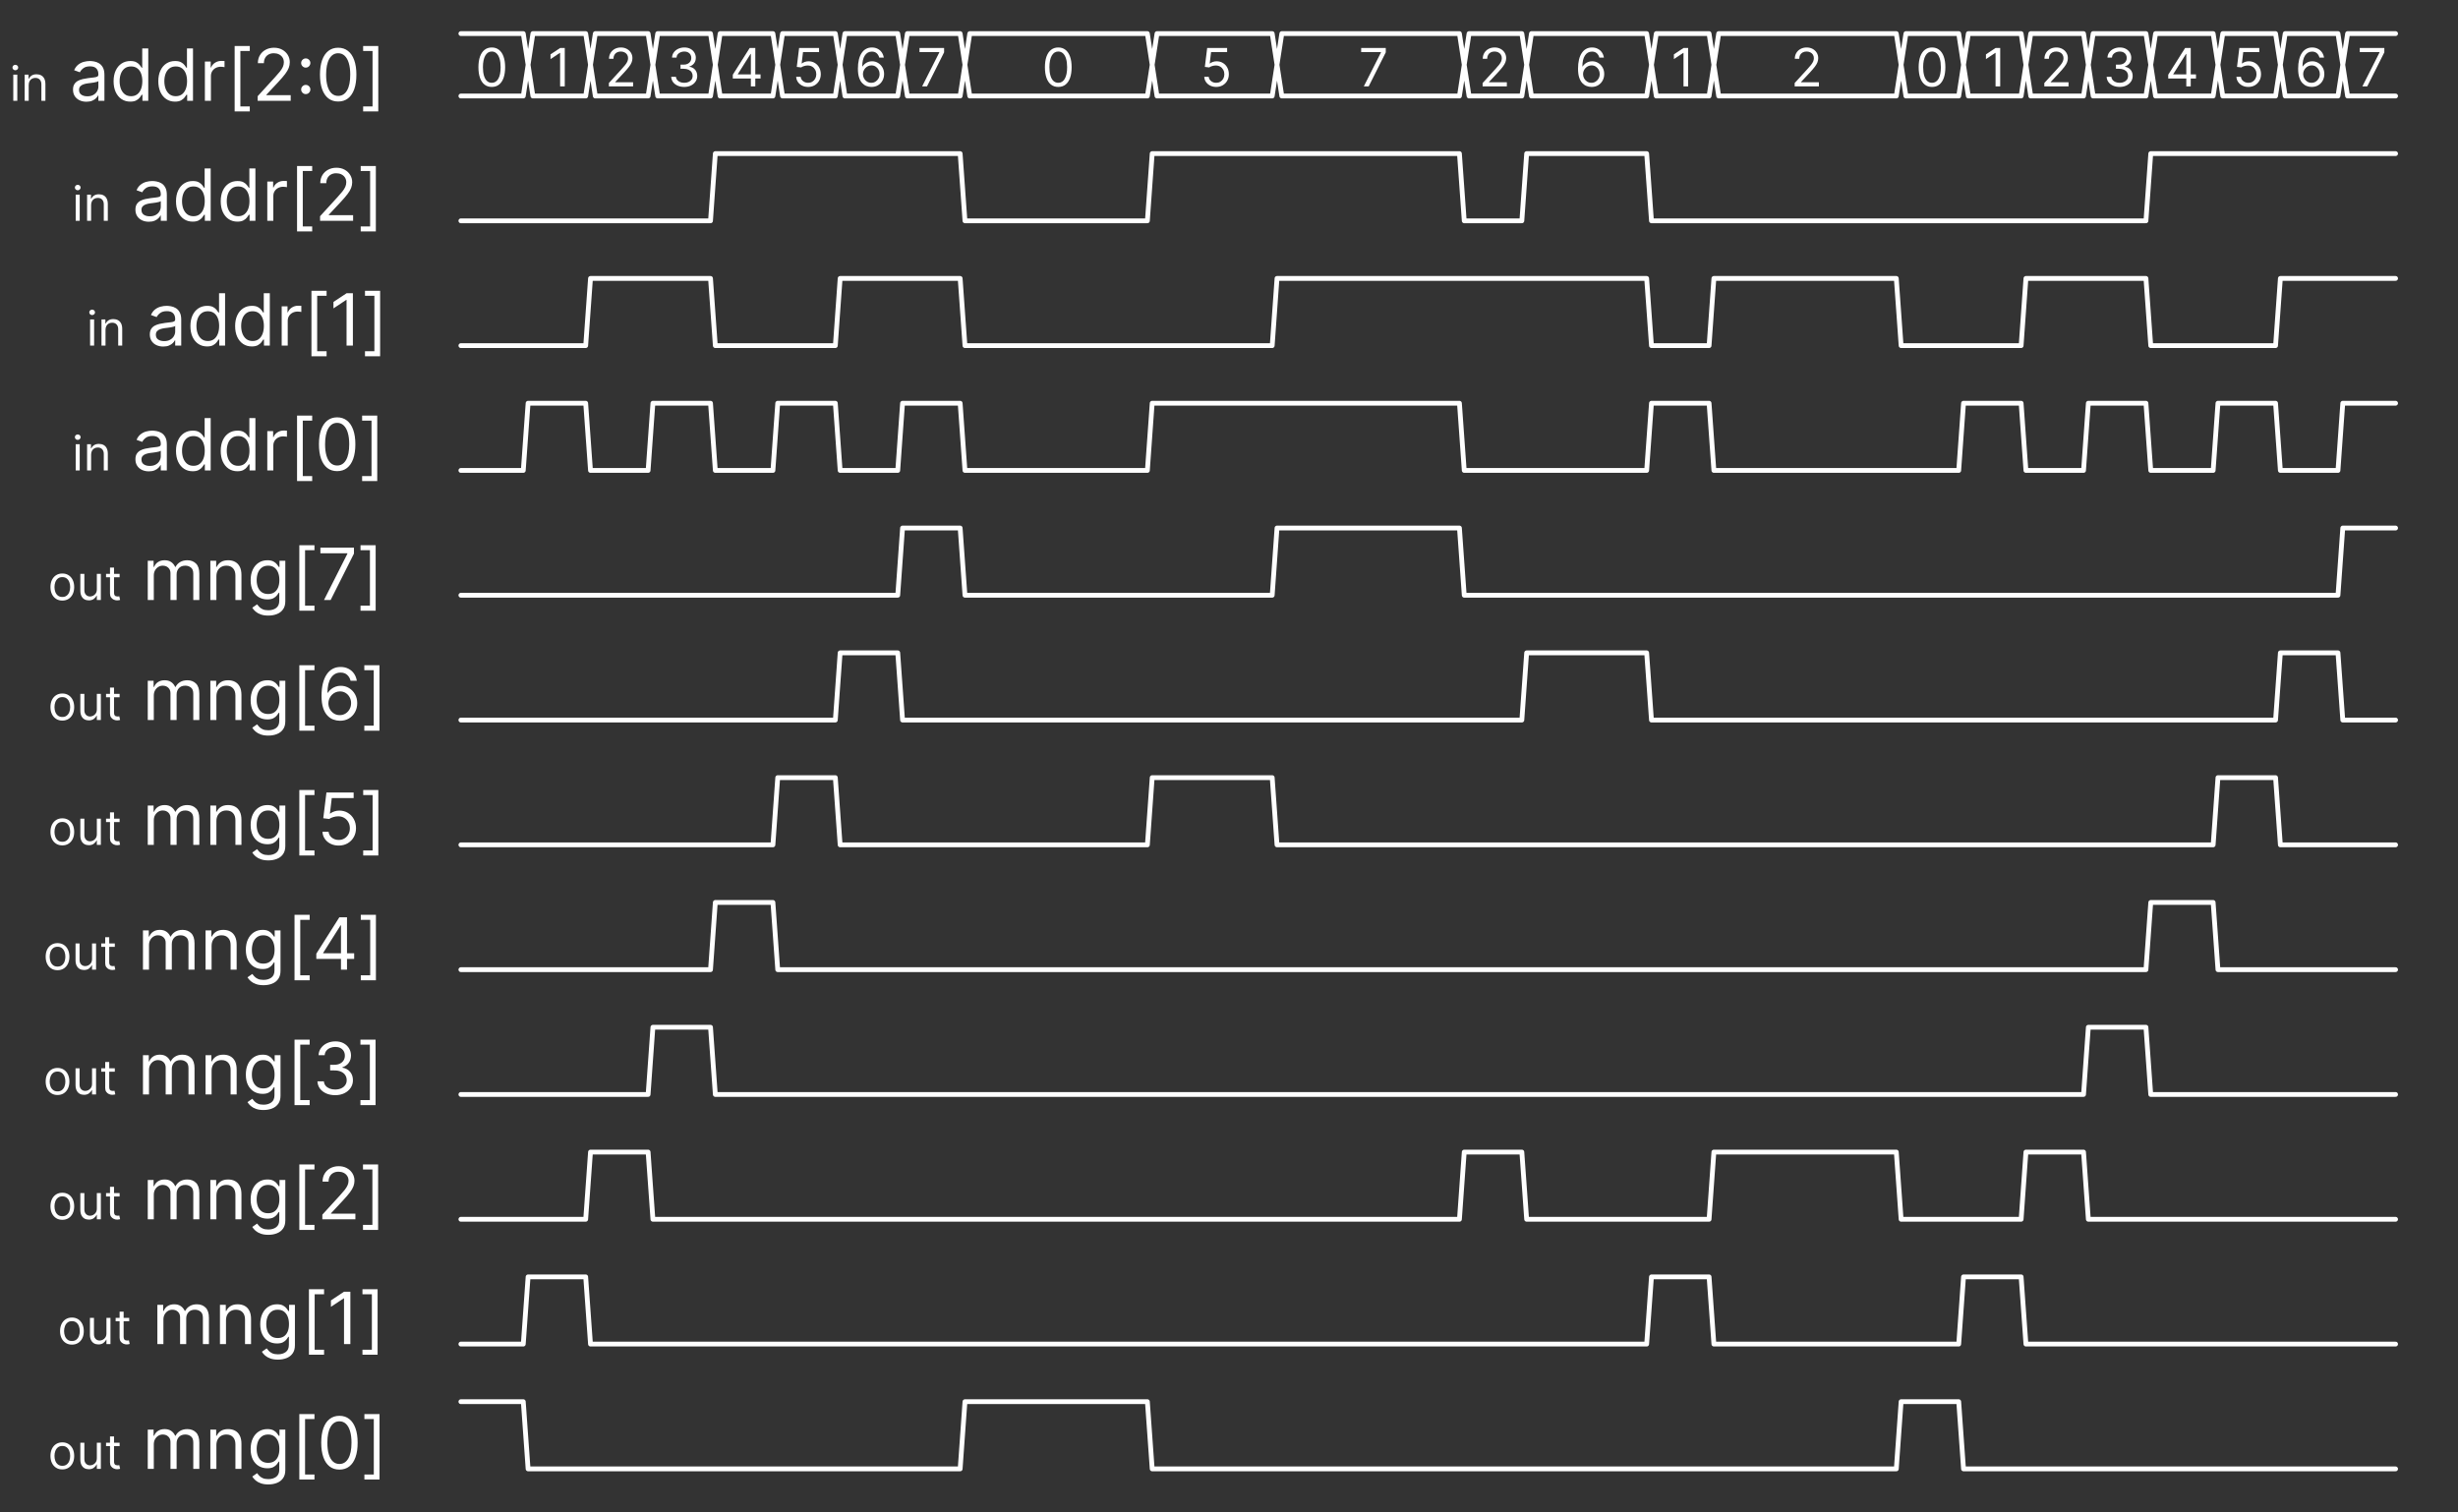 <svg width="512" height="315" viewBox="0 0 512 315" fill="none" xmlns="http://www.w3.org/2000/svg">
<rect x="0" y="0" width="512" height="315" fill="#333333" stroke="none"/>
<path d="M96 7H109L111 20H122L124 7H135L137 20H148L150 7H161L163 20H174L176 7H187L189 20H200L202 7H239L241 20H265L267 7H304L306 20H317L319 7H343L345 20H356L358 7H395L397 20H408L410 7H421L423 20H434L436 7H447L449 20H461L463 7H474L476 20H487L489 7H499M96 20H109L111 7H122L124 20H135L137 7H148L150 20H161L163 7H174L176 20H187L189 7H200L202 20H239L241 7H265L267 20H304L306 7H317L319 20H343L345 7H356L358 20H395L397 7H408L410 20H421L423 7H434L436 20H447L449 7H461L463 20H474L476 7H487L489 20H499" stroke="white" stroke-linecap="round" stroke-linejoin="round"/>
<path d="M96 46H148L149 32H200L201 46H239L240 32H304L305 46H317L318 32H343L344 46H447L448 32H499" stroke="white" stroke-linecap="round" stroke-linejoin="round"/>
<path d="M96 72H122L123 58H148L149 72H174L175 58H200L201 72H265L266 58H343L344 72H356L357 58H395L396 72H421L422 58H447L448 72H474L475 58H499" stroke="white" stroke-linecap="round" stroke-linejoin="round"/>
<path d="M96 98H109L110 84H122L123 98H135L136 84H148L149 98H161L162 84H174L175 98H187L188 84H200L201 98H239L240 84H304L305 98H343L344 84H356L357 98H408L409 84H421L422 98H434L435 84H447L448 98H461L462 84H474L475 98H487L488 84H499" stroke="white" stroke-linecap="round" stroke-linejoin="round"/>
<path d="M96 124H187L188 110H200L201 124H265L266 110H304L305 124H487L488 110H499" stroke="white" stroke-linecap="round" stroke-linejoin="round"/>
<path d="M96 150H174L175 136H187L188 150H317L318 136H343L344 150H474L475 136H487L488 150H499" stroke="white" stroke-linecap="round" stroke-linejoin="round"/>
<path d="M96 176H161L162 162H174L175 176H239L240 162H265L266 176H461L462 162H474L475 176H499" stroke="white" stroke-linecap="round" stroke-linejoin="round"/>
<path d="M96 202H148L149 188H161L162 202H447L448 188H461L462 202H499" stroke="white" stroke-linecap="round" stroke-linejoin="round"/>
<path d="M96 228H135L136 214H148L149 228H434L435 214H447L448 228H499" stroke="white" stroke-linecap="round" stroke-linejoin="round"/>
<path d="M96 254H122L123 240H135L136 254H304L305 240H317L318 254H356L357 240H395L396 254H421L422 240H434L435 254H499" stroke="white" stroke-linecap="round" stroke-linejoin="round"/>
<path d="M96 280H109L110 266H122L123 280H343L344 266H356L357 280H408L409 266H421L422 280H499" stroke="white" stroke-linecap="round" stroke-linejoin="round"/>
<path d="M96 292H109L110 306H200L201 292H239L240 306H395L396 292H408L409 306H499" stroke="white" stroke-linecap="round" stroke-linejoin="round"/>
<path d="M2.767 21V15.546H3.605V21H2.767ZM3.193 14.636C3.03 14.636 2.889 14.581 2.771 14.47C2.655 14.358 2.597 14.224 2.597 14.068C2.597 13.912 2.655 13.778 2.771 13.667C2.889 13.556 3.03 13.5 3.193 13.5C3.357 13.5 3.496 13.556 3.612 13.667C3.731 13.778 3.79 13.912 3.79 14.068C3.79 14.224 3.731 14.358 3.612 14.47C3.496 14.581 3.357 14.636 3.193 14.636ZM5.978 17.719V21H5.14V15.546H5.95V16.398H6.021C6.149 16.121 6.343 15.898 6.603 15.73C6.864 15.56 7.2 15.474 7.612 15.474C7.981 15.474 8.304 15.55 8.581 15.702C8.858 15.851 9.074 16.078 9.227 16.384C9.381 16.687 9.458 17.07 9.458 17.534V21H8.62V17.591C8.62 17.162 8.509 16.829 8.286 16.59C8.064 16.348 7.758 16.227 7.37 16.227C7.103 16.227 6.864 16.285 6.653 16.401C6.445 16.517 6.28 16.687 6.159 16.909C6.039 17.132 5.978 17.401 5.978 17.719ZM18 21.192C17.481 21.192 17.011 21.094 16.588 20.899C16.166 20.7 15.83 20.414 15.581 20.041C15.333 19.665 15.209 19.21 15.209 18.678C15.209 18.209 15.301 17.829 15.485 17.538C15.67 17.243 15.917 17.012 16.226 16.845C16.535 16.678 16.876 16.554 17.249 16.472C17.625 16.387 18.003 16.32 18.383 16.27C18.88 16.206 19.283 16.158 19.592 16.126C19.905 16.091 20.132 16.032 20.274 15.95C20.42 15.869 20.492 15.727 20.492 15.524V15.482C20.492 14.956 20.349 14.548 20.061 14.256C19.777 13.965 19.346 13.82 18.767 13.82C18.166 13.82 17.696 13.951 17.355 14.214C17.014 14.477 16.774 14.757 16.636 15.055L15.443 14.629C15.656 14.132 15.94 13.745 16.295 13.468C16.654 13.188 17.044 12.992 17.467 12.882C17.893 12.768 18.312 12.712 18.724 12.712C18.987 12.712 19.289 12.744 19.63 12.807C19.974 12.868 20.306 12.994 20.626 13.186C20.949 13.377 21.217 13.667 21.43 14.054C21.643 14.441 21.75 14.96 21.75 15.609V21H20.492V19.892H20.429C20.343 20.07 20.201 20.26 20.003 20.462C19.804 20.664 19.539 20.837 19.209 20.979C18.879 21.121 18.476 21.192 18 21.192ZM18.191 20.062C18.689 20.062 19.108 19.965 19.448 19.77C19.793 19.574 20.052 19.322 20.226 19.013C20.404 18.704 20.492 18.379 20.492 18.038V16.888C20.439 16.952 20.322 17.01 20.141 17.064C19.963 17.113 19.758 17.158 19.523 17.197C19.292 17.232 19.067 17.264 18.847 17.293C18.63 17.317 18.454 17.339 18.319 17.357C17.992 17.399 17.687 17.468 17.403 17.564C17.122 17.657 16.895 17.797 16.721 17.985C16.551 18.17 16.466 18.422 16.466 18.741C16.466 19.178 16.627 19.509 16.95 19.732C17.277 19.952 17.691 20.062 18.191 20.062ZM27.134 21.171C26.452 21.171 25.85 20.998 25.328 20.654C24.806 20.306 24.398 19.816 24.103 19.184C23.808 18.548 23.661 17.797 23.661 16.93C23.661 16.071 23.808 15.325 24.103 14.693C24.398 14.061 24.808 13.573 25.333 13.228C25.859 12.884 26.466 12.712 27.155 12.712C27.688 12.712 28.108 12.8 28.417 12.978C28.73 13.152 28.968 13.351 29.131 13.575C29.298 13.795 29.428 13.976 29.52 14.118H29.627V10.091H30.884V21H29.669V19.743H29.52C29.428 19.892 29.296 20.08 29.126 20.308C28.955 20.531 28.712 20.732 28.396 20.909C28.08 21.084 27.659 21.171 27.134 21.171ZM27.304 20.041C27.808 20.041 28.235 19.91 28.582 19.647C28.93 19.381 29.195 19.013 29.376 18.544C29.557 18.072 29.648 17.527 29.648 16.909C29.648 16.298 29.559 15.764 29.381 15.306C29.204 14.844 28.941 14.485 28.593 14.23C28.245 13.97 27.815 13.841 27.304 13.841C26.771 13.841 26.328 13.978 25.972 14.251C25.621 14.521 25.356 14.889 25.179 15.354C25.005 15.815 24.918 16.334 24.918 16.909C24.918 17.491 25.006 18.021 25.184 18.496C25.365 18.969 25.631 19.345 25.983 19.626C26.338 19.903 26.779 20.041 27.304 20.041ZM36.45 21.171C35.768 21.171 35.166 20.998 34.644 20.654C34.122 20.306 33.714 19.816 33.419 19.184C33.124 18.548 32.977 17.797 32.977 16.93C32.977 16.071 33.124 15.325 33.419 14.693C33.714 14.061 34.124 13.573 34.65 13.228C35.175 12.884 35.782 12.712 36.471 12.712C37.004 12.712 37.425 12.8 37.734 12.978C38.046 13.152 38.284 13.351 38.447 13.575C38.614 13.795 38.744 13.976 38.836 14.118H38.943V10.091H40.2V21H38.986V19.743H38.836C38.744 19.892 38.613 20.08 38.442 20.308C38.272 20.531 38.029 20.732 37.712 20.909C37.396 21.084 36.976 21.171 36.45 21.171ZM36.62 20.041C37.125 20.041 37.551 19.91 37.899 19.647C38.247 19.381 38.511 19.013 38.693 18.544C38.874 18.072 38.964 17.527 38.964 16.909C38.964 16.298 38.875 15.764 38.698 15.306C38.52 14.844 38.258 14.485 37.91 14.23C37.562 13.97 37.132 13.841 36.62 13.841C36.088 13.841 35.644 13.978 35.289 14.251C34.937 14.521 34.673 14.889 34.495 15.354C34.321 15.815 34.234 16.334 34.234 16.909C34.234 17.491 34.323 18.021 34.5 18.496C34.682 18.969 34.948 19.345 35.299 19.626C35.655 19.903 36.095 20.041 36.62 20.041ZM42.677 21V12.818H43.891V14.054H43.977C44.126 13.649 44.396 13.321 44.786 13.069C45.177 12.816 45.617 12.69 46.107 12.69C46.2 12.69 46.315 12.692 46.454 12.696C46.592 12.699 46.697 12.704 46.768 12.712V13.99C46.725 13.979 46.628 13.963 46.475 13.942C46.326 13.917 46.168 13.905 46.001 13.905C45.603 13.905 45.248 13.988 44.935 14.155C44.627 14.319 44.382 14.546 44.2 14.837C44.023 15.125 43.934 15.453 43.934 15.822V21H42.677ZM48.876 23.216V9.58H52.029V10.624H50.069V22.172H52.029V23.216H48.876ZM53.671 21V20.041L57.272 16.099C57.695 15.638 58.043 15.236 58.316 14.896C58.59 14.551 58.792 14.228 58.923 13.926C59.058 13.621 59.126 13.301 59.126 12.967C59.126 12.584 59.033 12.252 58.849 11.971C58.668 11.691 58.419 11.474 58.103 11.321C57.787 11.169 57.432 11.092 57.038 11.092C56.619 11.092 56.253 11.179 55.94 11.353C55.632 11.524 55.392 11.764 55.221 12.072C55.054 12.381 54.971 12.744 54.971 13.159H53.714C53.714 12.52 53.861 11.959 54.156 11.476C54.451 10.993 54.852 10.617 55.36 10.347C55.871 10.077 56.445 9.942 57.08 9.942C57.719 9.942 58.286 10.077 58.78 10.347C59.273 10.617 59.66 10.98 59.941 11.439C60.221 11.897 60.362 12.406 60.362 12.967C60.362 13.369 60.289 13.761 60.143 14.145C60.001 14.524 59.753 14.949 59.398 15.418C59.046 15.883 58.558 16.451 57.933 17.122L55.482 19.743V19.828H60.553V21H53.671ZM63.691 19.604C63.428 19.604 63.203 19.51 63.014 19.322C62.826 19.134 62.732 18.908 62.732 18.646C62.732 18.383 62.826 18.157 63.014 17.969C63.203 17.781 63.428 17.687 63.691 17.687C63.954 17.687 64.179 17.781 64.367 17.969C64.555 18.157 64.65 18.383 64.65 18.646C64.65 18.82 64.605 18.979 64.516 19.125C64.431 19.271 64.316 19.388 64.17 19.477C64.028 19.562 63.868 19.604 63.691 19.604ZM63.691 14.086C63.428 14.086 63.203 13.992 63.014 13.804C62.826 13.615 62.732 13.39 62.732 13.127C62.732 12.864 62.826 12.639 63.014 12.451C63.203 12.262 63.428 12.168 63.691 12.168C63.954 12.168 64.179 12.262 64.367 12.451C64.555 12.639 64.65 12.864 64.65 13.127C64.65 13.301 64.605 13.461 64.516 13.607C64.431 13.752 64.316 13.869 64.17 13.958C64.028 14.043 63.868 14.086 63.691 14.086ZM70.442 21.149C69.64 21.149 68.956 20.931 68.392 20.494C67.827 20.054 67.395 19.416 67.097 18.582C66.799 17.744 66.65 16.732 66.65 15.546C66.65 14.367 66.799 13.36 67.097 12.525C67.399 11.687 67.832 11.048 68.397 10.608C68.965 10.164 69.647 9.942 70.442 9.942C71.238 9.942 71.918 10.164 72.483 10.608C73.051 11.048 73.484 11.687 73.782 12.525C74.084 13.36 74.235 14.367 74.235 15.546C74.235 16.732 74.086 17.744 73.788 18.582C73.489 19.416 73.058 20.054 72.493 20.494C71.928 20.931 71.245 21.149 70.442 21.149ZM70.442 19.977C71.238 19.977 71.856 19.594 72.296 18.827C72.736 18.06 72.957 16.966 72.957 15.546C72.957 14.601 72.855 13.796 72.653 13.133C72.454 12.468 72.166 11.962 71.79 11.614C71.417 11.266 70.968 11.092 70.442 11.092C69.654 11.092 69.038 11.481 68.594 12.259C68.15 13.033 67.928 14.129 67.928 15.546C67.928 16.49 68.028 17.293 68.227 17.953C68.425 18.614 68.711 19.116 69.084 19.461C69.46 19.805 69.913 19.977 70.442 19.977ZM78.795 9.58V23.216H75.641V22.172H77.602V10.624H75.641V9.58H78.795Z" fill="white"/>
<path d="M15.767 46V40.545H16.605V46H15.767ZM16.193 39.636C16.03 39.636 15.889 39.581 15.771 39.469C15.655 39.358 15.597 39.224 15.597 39.068C15.597 38.912 15.655 38.778 15.771 38.667C15.889 38.556 16.03 38.5 16.193 38.5C16.357 38.5 16.496 38.556 16.612 38.667C16.731 38.778 16.79 38.912 16.79 39.068C16.79 39.224 16.731 39.358 16.612 39.469C16.496 39.581 16.357 39.636 16.193 39.636ZM18.978 42.719V46H18.14V40.545H18.95V41.398H19.021C19.149 41.121 19.343 40.898 19.603 40.73C19.864 40.56 20.2 40.474 20.612 40.474C20.981 40.474 21.304 40.55 21.581 40.702C21.858 40.851 22.074 41.078 22.227 41.383C22.381 41.687 22.458 42.07 22.458 42.534V46H21.62V42.591C21.62 42.162 21.509 41.829 21.286 41.59C21.064 41.348 20.759 41.227 20.37 41.227C20.103 41.227 19.864 41.285 19.653 41.401C19.445 41.517 19.28 41.687 19.159 41.909C19.038 42.132 18.978 42.401 18.978 42.719ZM31 46.192C30.481 46.192 30.011 46.094 29.588 45.899C29.166 45.7 28.83 45.414 28.581 45.041C28.333 44.665 28.209 44.21 28.209 43.678C28.209 43.209 28.301 42.829 28.485 42.538C28.67 42.243 28.917 42.012 29.226 41.845C29.535 41.678 29.876 41.554 30.249 41.472C30.625 41.387 31.003 41.32 31.383 41.27C31.88 41.206 32.283 41.158 32.592 41.126C32.905 41.091 33.132 41.032 33.274 40.95C33.42 40.869 33.492 40.727 33.492 40.524V40.481C33.492 39.956 33.349 39.548 33.061 39.256C32.777 38.965 32.346 38.82 31.767 38.82C31.166 38.82 30.696 38.951 30.355 39.214C30.014 39.477 29.774 39.757 29.636 40.055L28.443 39.629C28.656 39.132 28.94 38.745 29.295 38.468C29.654 38.188 30.044 37.992 30.467 37.882C30.893 37.769 31.312 37.712 31.724 37.712C31.987 37.712 32.289 37.744 32.63 37.807C32.974 37.868 33.306 37.994 33.626 38.186C33.949 38.377 34.217 38.667 34.43 39.054C34.643 39.441 34.75 39.959 34.75 40.609V46H33.492V44.892H33.429C33.343 45.07 33.201 45.26 33.002 45.462C32.804 45.664 32.539 45.837 32.209 45.979C31.879 46.121 31.476 46.192 31 46.192ZM31.191 45.062C31.689 45.062 32.108 44.965 32.449 44.77C32.793 44.574 33.052 44.322 33.226 44.013C33.404 43.704 33.492 43.379 33.492 43.038V41.888C33.439 41.952 33.322 42.01 33.141 42.064C32.963 42.113 32.758 42.158 32.523 42.197C32.292 42.232 32.067 42.264 31.847 42.293C31.63 42.318 31.454 42.339 31.319 42.356C30.992 42.399 30.687 42.468 30.403 42.564C30.122 42.657 29.895 42.797 29.721 42.985C29.551 43.17 29.466 43.422 29.466 43.742C29.466 44.178 29.627 44.508 29.95 44.732C30.277 44.952 30.691 45.062 31.191 45.062ZM40.134 46.17C39.452 46.17 38.85 45.998 38.328 45.654C37.806 45.306 37.398 44.816 37.103 44.184C36.808 43.548 36.661 42.797 36.661 41.93C36.661 41.071 36.808 40.325 37.103 39.693C37.398 39.061 37.808 38.573 38.333 38.228C38.859 37.884 39.466 37.712 40.155 37.712C40.688 37.712 41.108 37.8 41.417 37.978C41.73 38.152 41.968 38.351 42.131 38.575C42.298 38.795 42.428 38.976 42.52 39.118H42.627V35.091H43.884V46H42.669V44.743H42.52C42.428 44.892 42.296 45.08 42.126 45.307C41.955 45.531 41.712 45.732 41.396 45.909C41.08 46.084 40.659 46.17 40.134 46.17ZM40.304 45.041C40.808 45.041 41.234 44.91 41.583 44.647C41.931 44.381 42.195 44.013 42.376 43.544C42.557 43.072 42.648 42.527 42.648 41.909C42.648 41.298 42.559 40.764 42.382 40.306C42.204 39.844 41.941 39.485 41.593 39.23C41.245 38.971 40.815 38.841 40.304 38.841C39.771 38.841 39.328 38.978 38.972 39.251C38.621 39.521 38.356 39.889 38.179 40.354C38.005 40.815 37.918 41.334 37.918 41.909C37.918 42.492 38.007 43.021 38.184 43.496C38.365 43.969 38.632 44.345 38.983 44.626C39.338 44.903 39.779 45.041 40.304 45.041ZM49.45 46.17C48.768 46.17 48.166 45.998 47.644 45.654C47.122 45.306 46.714 44.816 46.419 44.184C46.124 43.548 45.977 42.797 45.977 41.93C45.977 41.071 46.124 40.325 46.419 39.693C46.714 39.061 47.124 38.573 47.65 38.228C48.175 37.884 48.782 37.712 49.471 37.712C50.004 37.712 50.425 37.8 50.734 37.978C51.046 38.152 51.284 38.351 51.447 38.575C51.614 38.795 51.744 38.976 51.836 39.118H51.943V35.091H53.2V46H51.986V44.743H51.836C51.744 44.892 51.613 45.08 51.442 45.307C51.272 45.531 51.029 45.732 50.712 45.909C50.396 46.084 49.976 46.17 49.45 46.17ZM49.62 45.041C50.125 45.041 50.551 44.91 50.899 44.647C51.247 44.381 51.511 44.013 51.693 43.544C51.874 43.072 51.964 42.527 51.964 41.909C51.964 41.298 51.875 40.764 51.698 40.306C51.52 39.844 51.258 39.485 50.91 39.23C50.562 38.971 50.132 38.841 49.62 38.841C49.088 38.841 48.644 38.978 48.289 39.251C47.937 39.521 47.673 39.889 47.495 40.354C47.321 40.815 47.234 41.334 47.234 41.909C47.234 42.492 47.323 43.021 47.5 43.496C47.682 43.969 47.948 44.345 48.299 44.626C48.655 44.903 49.095 45.041 49.62 45.041ZM55.677 46V37.818H56.891V39.054H56.977C57.126 38.649 57.396 38.321 57.786 38.069C58.177 37.816 58.617 37.69 59.107 37.69C59.2 37.69 59.315 37.692 59.454 37.696C59.592 37.699 59.697 37.705 59.768 37.712V38.99C59.725 38.979 59.628 38.963 59.475 38.942C59.326 38.917 59.168 38.905 59.001 38.905C58.603 38.905 58.248 38.988 57.935 39.155C57.627 39.319 57.382 39.546 57.2 39.837C57.023 40.125 56.934 40.453 56.934 40.822V46H55.677ZM61.876 48.216V34.58H65.029V35.624H63.069V47.172H65.029V48.216H61.876ZM66.671 46V45.041L70.272 41.099C70.695 40.638 71.043 40.236 71.316 39.896C71.59 39.551 71.792 39.228 71.923 38.926C72.058 38.621 72.126 38.301 72.126 37.967C72.126 37.584 72.034 37.252 71.849 36.971C71.668 36.691 71.419 36.474 71.103 36.321C70.787 36.169 70.432 36.092 70.038 36.092C69.619 36.092 69.253 36.179 68.94 36.353C68.632 36.524 68.392 36.764 68.221 37.072C68.054 37.381 67.971 37.744 67.971 38.159H66.714C66.714 37.52 66.861 36.959 67.156 36.476C67.451 35.993 67.852 35.617 68.36 35.347C68.871 35.077 69.445 34.942 70.08 34.942C70.719 34.942 71.286 35.077 71.78 35.347C72.273 35.617 72.66 35.98 72.941 36.439C73.221 36.897 73.362 37.406 73.362 37.967C73.362 38.369 73.289 38.761 73.143 39.145C73.001 39.525 72.753 39.949 72.397 40.418C72.046 40.883 71.558 41.451 70.933 42.122L68.482 44.743V44.828H73.553V46H66.671ZM78.289 34.58V48.216H75.135V47.172H77.096V35.624H75.135V34.58H78.289Z" fill="white"/>
<path d="M18.767 72V66.546H19.605V72H18.767ZM19.193 65.636C19.03 65.636 18.889 65.581 18.771 65.469C18.655 65.358 18.597 65.224 18.597 65.068C18.597 64.912 18.655 64.778 18.771 64.667C18.889 64.556 19.03 64.5 19.193 64.5C19.357 64.5 19.496 64.556 19.612 64.667C19.731 64.778 19.79 64.912 19.79 65.068C19.79 65.224 19.731 65.358 19.612 65.469C19.496 65.581 19.357 65.636 19.193 65.636ZM21.978 68.719V72H21.14V66.546H21.95V67.398H22.021C22.149 67.121 22.343 66.898 22.603 66.73C22.864 66.56 23.2 66.474 23.612 66.474C23.981 66.474 24.304 66.55 24.581 66.702C24.858 66.851 25.074 67.078 25.227 67.383C25.381 67.687 25.458 68.07 25.458 68.534V72H24.62V68.591C24.62 68.162 24.509 67.829 24.286 67.59C24.064 67.348 23.759 67.227 23.37 67.227C23.103 67.227 22.864 67.285 22.653 67.401C22.445 67.517 22.28 67.687 22.159 67.909C22.038 68.132 21.978 68.401 21.978 68.719ZM34 72.192C33.481 72.192 33.011 72.094 32.588 71.899C32.166 71.7 31.83 71.414 31.581 71.041C31.333 70.665 31.209 70.21 31.209 69.678C31.209 69.209 31.301 68.829 31.485 68.538C31.67 68.243 31.917 68.012 32.226 67.845C32.535 67.678 32.876 67.554 33.249 67.472C33.625 67.387 34.003 67.32 34.383 67.27C34.88 67.206 35.283 67.158 35.592 67.126C35.905 67.091 36.132 67.032 36.274 66.95C36.42 66.869 36.492 66.727 36.492 66.524V66.481C36.492 65.956 36.349 65.548 36.061 65.256C35.777 64.965 35.346 64.82 34.767 64.82C34.166 64.82 33.696 64.951 33.355 65.214C33.014 65.477 32.775 65.757 32.636 66.055L31.443 65.629C31.656 65.132 31.94 64.745 32.295 64.468C32.654 64.188 33.044 63.992 33.467 63.882C33.893 63.769 34.312 63.712 34.724 63.712C34.987 63.712 35.289 63.744 35.63 63.807C35.974 63.868 36.306 63.994 36.626 64.186C36.949 64.377 37.217 64.667 37.43 65.054C37.643 65.441 37.75 65.96 37.75 66.609V72H36.492V70.892H36.429C36.343 71.07 36.201 71.26 36.002 71.462C35.804 71.664 35.539 71.837 35.209 71.979C34.879 72.121 34.475 72.192 34 72.192ZM34.191 71.062C34.689 71.062 35.108 70.965 35.449 70.769C35.793 70.574 36.052 70.322 36.226 70.013C36.404 69.704 36.492 69.379 36.492 69.038V67.888C36.439 67.952 36.322 68.01 36.141 68.064C35.963 68.113 35.758 68.158 35.523 68.197C35.292 68.232 35.067 68.264 34.847 68.293C34.63 68.317 34.454 68.339 34.319 68.356C33.992 68.399 33.687 68.468 33.403 68.564C33.123 68.657 32.895 68.797 32.721 68.985C32.551 69.17 32.466 69.422 32.466 69.742C32.466 70.178 32.627 70.508 32.95 70.732C33.277 70.952 33.691 71.062 34.191 71.062ZM43.134 72.171C42.452 72.171 41.85 71.998 41.328 71.654C40.806 71.306 40.398 70.816 40.103 70.184C39.808 69.548 39.661 68.797 39.661 67.93C39.661 67.071 39.808 66.325 40.103 65.693C40.398 65.061 40.808 64.573 41.333 64.228C41.859 63.884 42.466 63.712 43.155 63.712C43.688 63.712 44.108 63.8 44.417 63.978C44.73 64.152 44.968 64.351 45.131 64.575C45.298 64.795 45.428 64.976 45.52 65.118H45.627V61.091H46.884V72H45.669V70.743H45.52C45.428 70.892 45.296 71.08 45.126 71.308C44.955 71.531 44.712 71.732 44.396 71.909C44.08 72.084 43.659 72.171 43.134 72.171ZM43.304 71.041C43.808 71.041 44.234 70.91 44.583 70.647C44.931 70.381 45.195 70.013 45.376 69.544C45.557 69.072 45.648 68.527 45.648 67.909C45.648 67.298 45.559 66.764 45.382 66.306C45.204 65.844 44.941 65.485 44.593 65.23C44.245 64.971 43.815 64.841 43.304 64.841C42.771 64.841 42.328 64.978 41.972 65.251C41.621 65.521 41.356 65.888 41.179 66.354C41.005 66.815 40.918 67.334 40.918 67.909C40.918 68.492 41.007 69.021 41.184 69.496C41.365 69.969 41.632 70.345 41.983 70.626C42.338 70.903 42.779 71.041 43.304 71.041ZM52.45 72.171C51.768 72.171 51.166 71.998 50.644 71.654C50.122 71.306 49.714 70.816 49.419 70.184C49.124 69.548 48.977 68.797 48.977 67.93C48.977 67.071 49.124 66.325 49.419 65.693C49.714 65.061 50.124 64.573 50.65 64.228C51.175 63.884 51.782 63.712 52.471 63.712C53.004 63.712 53.425 63.8 53.734 63.978C54.046 64.152 54.284 64.351 54.447 64.575C54.614 64.795 54.744 64.976 54.836 65.118H54.943V61.091H56.2V72H54.986V70.743H54.836C54.744 70.892 54.613 71.08 54.442 71.308C54.272 71.531 54.029 71.732 53.712 71.909C53.396 72.084 52.976 72.171 52.45 72.171ZM52.62 71.041C53.125 71.041 53.551 70.91 53.899 70.647C54.247 70.381 54.511 70.013 54.693 69.544C54.874 69.072 54.964 68.527 54.964 67.909C54.964 67.298 54.875 66.764 54.698 66.306C54.52 65.844 54.258 65.485 53.91 65.23C53.562 64.971 53.132 64.841 52.62 64.841C52.088 64.841 51.644 64.978 51.289 65.251C50.937 65.521 50.673 65.888 50.495 66.354C50.321 66.815 50.234 67.334 50.234 67.909C50.234 68.492 50.323 69.021 50.5 69.496C50.682 69.969 50.948 70.345 51.299 70.626C51.655 70.903 52.095 71.041 52.62 71.041ZM58.677 72V63.818H59.891V65.054H59.977C60.126 64.649 60.396 64.321 60.786 64.069C61.177 63.816 61.617 63.69 62.107 63.69C62.2 63.69 62.315 63.692 62.454 63.696C62.592 63.699 62.697 63.705 62.768 63.712V64.99C62.725 64.979 62.628 64.963 62.475 64.942C62.326 64.917 62.168 64.905 62.001 64.905C61.603 64.905 61.248 64.988 60.935 65.155C60.627 65.319 60.382 65.546 60.2 65.837C60.023 66.125 59.934 66.453 59.934 66.822V72H58.677ZM64.876 74.216V60.58H68.029V61.624H66.069V73.172H68.029V74.216H64.876ZM73.507 61.091V72H72.186V62.476H72.121L69.458 64.244V62.902L72.186 61.091H73.507ZM79.179 60.58V74.216H76.026V73.172H77.986V61.624H76.026V60.58H79.179Z" fill="white"/>
<path d="M15.767 98V92.546H16.605V98H15.767ZM16.193 91.636C16.03 91.636 15.889 91.581 15.771 91.469C15.655 91.358 15.597 91.224 15.597 91.068C15.597 90.912 15.655 90.778 15.771 90.667C15.889 90.556 16.03 90.5 16.193 90.5C16.357 90.5 16.496 90.556 16.612 90.667C16.731 90.778 16.79 90.912 16.79 91.068C16.79 91.224 16.731 91.358 16.612 91.469C16.496 91.581 16.357 91.636 16.193 91.636ZM18.978 94.719V98H18.14V92.546H18.95V93.398H19.021C19.149 93.121 19.343 92.898 19.603 92.73C19.864 92.56 20.2 92.474 20.612 92.474C20.981 92.474 21.304 92.55 21.581 92.702C21.858 92.851 22.074 93.078 22.227 93.383C22.381 93.687 22.458 94.07 22.458 94.534V98H21.62V94.591C21.62 94.162 21.509 93.829 21.286 93.59C21.064 93.348 20.759 93.227 20.37 93.227C20.103 93.227 19.864 93.285 19.653 93.401C19.445 93.517 19.28 93.687 19.159 93.909C19.038 94.132 18.978 94.401 18.978 94.719ZM31 98.192C30.481 98.192 30.011 98.094 29.588 97.899C29.166 97.7 28.83 97.414 28.581 97.041C28.333 96.665 28.209 96.21 28.209 95.678C28.209 95.209 28.301 94.829 28.485 94.538C28.67 94.243 28.917 94.012 29.226 93.845C29.535 93.678 29.876 93.554 30.249 93.472C30.625 93.387 31.003 93.32 31.383 93.27C31.88 93.206 32.283 93.158 32.592 93.126C32.905 93.091 33.132 93.032 33.274 92.95C33.42 92.869 33.492 92.727 33.492 92.524V92.481C33.492 91.956 33.349 91.548 33.061 91.256C32.777 90.965 32.346 90.82 31.767 90.82C31.166 90.82 30.696 90.951 30.355 91.214C30.014 91.477 29.774 91.757 29.636 92.055L28.443 91.629C28.656 91.132 28.94 90.745 29.295 90.468C29.654 90.188 30.044 89.992 30.467 89.882C30.893 89.769 31.312 89.712 31.724 89.712C31.987 89.712 32.289 89.744 32.63 89.808C32.974 89.868 33.306 89.994 33.626 90.186C33.949 90.377 34.217 90.667 34.43 91.054C34.643 91.441 34.75 91.96 34.75 92.609V98H33.492V96.892H33.429C33.343 97.07 33.201 97.26 33.002 97.462C32.804 97.664 32.539 97.837 32.209 97.979C31.879 98.121 31.476 98.192 31 98.192ZM31.191 97.062C31.689 97.062 32.108 96.965 32.449 96.769C32.793 96.574 33.052 96.322 33.226 96.013C33.404 95.704 33.492 95.379 33.492 95.038V93.888C33.439 93.952 33.322 94.01 33.141 94.064C32.963 94.113 32.758 94.158 32.523 94.197C32.292 94.232 32.067 94.264 31.847 94.293C31.63 94.317 31.454 94.339 31.319 94.356C30.992 94.399 30.687 94.468 30.403 94.564C30.122 94.657 29.895 94.797 29.721 94.985C29.551 95.17 29.466 95.422 29.466 95.742C29.466 96.178 29.627 96.508 29.95 96.732C30.277 96.952 30.691 97.062 31.191 97.062ZM40.134 98.171C39.452 98.171 38.85 97.998 38.328 97.654C37.806 97.306 37.398 96.816 37.103 96.184C36.808 95.548 36.661 94.797 36.661 93.93C36.661 93.071 36.808 92.325 37.103 91.693C37.398 91.061 37.808 90.573 38.333 90.228C38.859 89.884 39.466 89.712 40.155 89.712C40.688 89.712 41.108 89.8 41.417 89.978C41.73 90.152 41.968 90.351 42.131 90.575C42.298 90.795 42.428 90.976 42.52 91.118H42.627V87.091H43.884V98H42.669V96.743H42.52C42.428 96.892 42.296 97.08 42.126 97.308C41.955 97.531 41.712 97.732 41.396 97.909C41.08 98.084 40.659 98.171 40.134 98.171ZM40.304 97.041C40.808 97.041 41.234 96.91 41.583 96.647C41.931 96.381 42.195 96.013 42.376 95.544C42.557 95.072 42.648 94.527 42.648 93.909C42.648 93.298 42.559 92.764 42.382 92.306C42.204 91.844 41.941 91.485 41.593 91.23C41.245 90.971 40.815 90.841 40.304 90.841C39.771 90.841 39.328 90.978 38.972 91.251C38.621 91.521 38.356 91.888 38.179 92.354C38.005 92.815 37.918 93.334 37.918 93.909C37.918 94.492 38.007 95.021 38.184 95.496C38.365 95.969 38.632 96.345 38.983 96.626C39.338 96.903 39.779 97.041 40.304 97.041ZM49.45 98.171C48.768 98.171 48.166 97.998 47.644 97.654C47.122 97.306 46.714 96.816 46.419 96.184C46.124 95.548 45.977 94.797 45.977 93.93C45.977 93.071 46.124 92.325 46.419 91.693C46.714 91.061 47.124 90.573 47.65 90.228C48.175 89.884 48.782 89.712 49.471 89.712C50.004 89.712 50.425 89.8 50.734 89.978C51.046 90.152 51.284 90.351 51.447 90.575C51.614 90.795 51.744 90.976 51.836 91.118H51.943V87.091H53.2V98H51.986V96.743H51.836C51.744 96.892 51.613 97.08 51.442 97.308C51.272 97.531 51.029 97.732 50.712 97.909C50.396 98.084 49.976 98.171 49.45 98.171ZM49.62 97.041C50.125 97.041 50.551 96.91 50.899 96.647C51.247 96.381 51.511 96.013 51.693 95.544C51.874 95.072 51.964 94.527 51.964 93.909C51.964 93.298 51.875 92.764 51.698 92.306C51.52 91.844 51.258 91.485 50.91 91.23C50.562 90.971 50.132 90.841 49.62 90.841C49.088 90.841 48.644 90.978 48.289 91.251C47.937 91.521 47.673 91.888 47.495 92.354C47.321 92.815 47.234 93.334 47.234 93.909C47.234 94.492 47.323 95.021 47.5 95.496C47.682 95.969 47.948 96.345 48.299 96.626C48.655 96.903 49.095 97.041 49.62 97.041ZM55.677 98V89.818H56.891V91.054H56.977C57.126 90.649 57.396 90.321 57.786 90.069C58.177 89.816 58.617 89.69 59.107 89.69C59.2 89.69 59.315 89.692 59.454 89.696C59.592 89.699 59.697 89.704 59.768 89.712V90.99C59.725 90.979 59.628 90.963 59.475 90.942C59.326 90.917 59.168 90.905 59.001 90.905C58.603 90.905 58.248 90.988 57.935 91.155C57.627 91.319 57.382 91.546 57.2 91.837C57.023 92.125 56.934 92.453 56.934 92.822V98H55.677ZM61.876 100.216V86.579H65.029V87.624H63.069V99.172H65.029V100.216H61.876ZM70.23 98.149C69.427 98.149 68.743 97.931 68.179 97.494C67.614 97.054 67.183 96.416 66.884 95.582C66.586 94.744 66.437 93.731 66.437 92.546C66.437 91.367 66.586 90.36 66.884 89.525C67.186 88.687 67.619 88.048 68.184 87.608C68.752 87.164 69.434 86.942 70.23 86.942C71.025 86.942 71.705 87.164 72.27 87.608C72.838 88.048 73.271 88.687 73.569 89.525C73.871 90.36 74.022 91.367 74.022 92.546C74.022 93.731 73.873 94.744 73.575 95.582C73.276 96.416 72.845 97.054 72.28 97.494C71.716 97.931 71.032 98.149 70.23 98.149ZM70.23 96.977C71.025 96.977 71.643 96.594 72.083 95.827C72.523 95.06 72.744 93.966 72.744 92.546C72.744 91.601 72.642 90.796 72.44 90.132C72.241 89.468 71.954 88.962 71.577 88.614C71.204 88.266 70.755 88.092 70.23 88.092C69.441 88.092 68.825 88.481 68.381 89.259C67.937 90.033 67.715 91.129 67.715 92.546C67.715 93.49 67.815 94.293 68.014 94.953C68.212 95.614 68.498 96.116 68.871 96.461C69.248 96.805 69.7 96.977 70.23 96.977ZM78.582 86.579V100.216H75.428V99.172H77.389V87.624H75.428V86.579H78.582Z" fill="white"/>
<path d="M12.983 125.114C12.491 125.114 12.059 124.996 11.687 124.762C11.318 124.528 11.029 124.2 10.82 123.778C10.614 123.357 10.511 122.865 10.511 122.301C10.511 121.733 10.614 121.237 10.82 120.813C11.029 120.389 11.318 120.06 11.687 119.826C12.059 119.592 12.491 119.474 12.983 119.474C13.475 119.474 13.906 119.592 14.276 119.826C14.647 120.06 14.936 120.389 15.142 120.813C15.35 121.237 15.454 121.733 15.454 122.301C15.454 122.865 15.35 123.357 15.142 123.778C14.936 124.2 14.647 124.528 14.276 124.762C13.906 124.996 13.475 125.114 12.983 125.114ZM12.983 124.361C13.357 124.361 13.665 124.265 13.906 124.073C14.148 123.881 14.326 123.629 14.443 123.317C14.559 123.004 14.617 122.666 14.617 122.301C14.617 121.937 14.559 121.597 14.443 121.282C14.326 120.967 14.148 120.713 13.906 120.518C13.665 120.324 13.357 120.227 12.983 120.227C12.609 120.227 12.301 120.324 12.06 120.518C11.818 120.713 11.639 120.967 11.523 121.282C11.407 121.597 11.349 121.937 11.349 122.301C11.349 122.666 11.407 123.004 11.523 123.317C11.639 123.629 11.818 123.881 12.06 124.073C12.301 124.265 12.609 124.361 12.983 124.361ZM20.171 122.77V119.545H21.009V125H20.171V124.077H20.114C19.987 124.354 19.788 124.589 19.518 124.783C19.248 124.975 18.907 125.071 18.495 125.071C18.154 125.071 17.851 124.996 17.586 124.847C17.321 124.696 17.113 124.469 16.961 124.165C16.81 123.86 16.734 123.475 16.734 123.011V119.545H17.572V122.955C17.572 123.352 17.683 123.67 17.906 123.906C18.131 124.143 18.417 124.261 18.765 124.261C18.973 124.261 19.185 124.208 19.401 124.102C19.619 123.995 19.801 123.832 19.948 123.612C20.097 123.391 20.171 123.111 20.171 122.77ZM24.916 119.545V120.256H22.09V119.545H24.916ZM22.914 118.239H23.752V123.438C23.752 123.674 23.786 123.852 23.855 123.97C23.926 124.086 24.016 124.164 24.125 124.205C24.236 124.242 24.353 124.261 24.476 124.261C24.569 124.261 24.644 124.257 24.703 124.247C24.763 124.235 24.81 124.226 24.846 124.219L25.016 124.972C24.959 124.993 24.88 125.014 24.778 125.036C24.676 125.059 24.547 125.071 24.391 125.071C24.154 125.071 23.922 125.02 23.695 124.918C23.47 124.817 23.283 124.661 23.134 124.453C22.987 124.245 22.914 123.982 22.914 123.665V118.239ZM30.779 125V116.818H31.994V118.097H32.1C32.271 117.66 32.546 117.321 32.926 117.079C33.306 116.834 33.762 116.712 34.295 116.712C34.835 116.712 35.284 116.834 35.643 117.079C36.005 117.321 36.287 117.66 36.49 118.097H36.575C36.784 117.674 37.099 117.338 37.518 117.09C37.937 116.838 38.439 116.712 39.025 116.712C39.757 116.712 40.355 116.941 40.82 117.399C41.285 117.853 41.518 118.562 41.518 119.524V125H40.261V119.524C40.261 118.92 40.096 118.489 39.766 118.23C39.435 117.971 39.047 117.841 38.599 117.841C38.024 117.841 37.578 118.015 37.262 118.363C36.946 118.707 36.788 119.144 36.788 119.673V125H35.51V119.396C35.51 118.931 35.359 118.556 35.057 118.272C34.755 117.985 34.366 117.841 33.89 117.841C33.564 117.841 33.258 117.928 32.974 118.102C32.694 118.276 32.466 118.517 32.292 118.826C32.122 119.132 32.037 119.485 32.037 119.886V125H30.779ZM45.074 120.078V125H43.817V116.818H45.031V118.097H45.138C45.329 117.681 45.621 117.347 46.011 117.095C46.402 116.839 46.906 116.712 47.524 116.712C48.078 116.712 48.563 116.825 48.978 117.053C49.394 117.276 49.717 117.617 49.948 118.075C50.178 118.53 50.294 119.105 50.294 119.801V125H49.037V119.886C49.037 119.244 48.87 118.743 48.536 118.384C48.202 118.022 47.744 117.841 47.162 117.841C46.761 117.841 46.402 117.928 46.086 118.102C45.773 118.276 45.526 118.53 45.345 118.864C45.164 119.197 45.074 119.602 45.074 120.078ZM55.894 128.239C55.286 128.239 54.764 128.161 54.328 128.004C53.891 127.852 53.527 127.649 53.236 127.397C52.948 127.148 52.719 126.882 52.548 126.598L53.55 125.895C53.663 126.044 53.807 126.214 53.981 126.406C54.155 126.602 54.393 126.77 54.695 126.912C55 127.058 55.4 127.131 55.894 127.131C56.554 127.131 57.099 126.971 57.529 126.651C57.959 126.332 58.173 125.831 58.173 125.149V123.487H58.067C57.974 123.636 57.843 123.821 57.673 124.041C57.506 124.258 57.264 124.451 56.948 124.622C56.636 124.789 56.213 124.872 55.681 124.872C55.02 124.872 54.427 124.716 53.901 124.403C53.379 124.091 52.966 123.636 52.66 123.04C52.358 122.443 52.208 121.719 52.208 120.866C52.208 120.028 52.355 119.299 52.65 118.677C52.944 118.052 53.355 117.569 53.88 117.228C54.406 116.884 55.013 116.712 55.702 116.712C56.234 116.712 56.657 116.8 56.969 116.978C57.286 117.152 57.527 117.351 57.694 117.575C57.864 117.795 57.996 117.976 58.088 118.118H58.216V116.818H59.431V125.234C59.431 125.938 59.271 126.509 58.951 126.95C58.635 127.393 58.209 127.718 57.673 127.924C57.14 128.134 56.547 128.239 55.894 128.239ZM55.851 123.743C56.355 123.743 56.781 123.627 57.129 123.397C57.477 123.166 57.742 122.834 57.923 122.401C58.104 121.967 58.195 121.449 58.195 120.845C58.195 120.256 58.106 119.735 57.928 119.284C57.751 118.833 57.488 118.48 57.14 118.224C56.792 117.969 56.362 117.841 55.851 117.841C55.318 117.841 54.874 117.976 54.519 118.246C54.168 118.516 53.903 118.878 53.726 119.332C53.552 119.787 53.465 120.291 53.465 120.845C53.465 121.413 53.553 121.916 53.731 122.353C53.912 122.786 54.178 123.127 54.53 123.375C54.885 123.62 55.325 123.743 55.851 123.743ZM62.349 127.216V113.58H65.503V114.624H63.543V126.172H65.503V127.216H62.349ZM67.486 125L72.365 115.348V115.263H66.74V114.091H73.729V115.327L68.871 125H67.486ZM78.25 113.58V127.216H75.096V126.172H77.057V114.624H75.096V113.58H78.25Z" fill="white"/>
<path d="M12.983 150.114C12.491 150.114 12.059 149.996 11.687 149.762C11.318 149.528 11.029 149.2 10.82 148.778C10.614 148.357 10.511 147.865 10.511 147.301C10.511 146.733 10.614 146.237 10.82 145.813C11.029 145.389 11.318 145.06 11.687 144.826C12.059 144.592 12.491 144.474 12.983 144.474C13.475 144.474 13.906 144.592 14.276 144.826C14.647 145.06 14.936 145.389 15.142 145.813C15.35 146.237 15.454 146.733 15.454 147.301C15.454 147.865 15.35 148.357 15.142 148.778C14.936 149.2 14.647 149.528 14.276 149.762C13.906 149.996 13.475 150.114 12.983 150.114ZM12.983 149.361C13.357 149.361 13.665 149.265 13.906 149.073C14.148 148.881 14.326 148.629 14.443 148.317C14.559 148.004 14.617 147.666 14.617 147.301C14.617 146.937 14.559 146.597 14.443 146.282C14.326 145.967 14.148 145.713 13.906 145.518C13.665 145.324 13.357 145.227 12.983 145.227C12.609 145.227 12.301 145.324 12.06 145.518C11.818 145.713 11.639 145.967 11.523 146.282C11.407 146.597 11.349 146.937 11.349 147.301C11.349 147.666 11.407 148.004 11.523 148.317C11.639 148.629 11.818 148.881 12.06 149.073C12.301 149.265 12.609 149.361 12.983 149.361ZM20.171 147.77V144.545H21.009V150H20.171V149.077H20.114C19.987 149.354 19.788 149.589 19.518 149.783C19.248 149.975 18.907 150.071 18.495 150.071C18.154 150.071 17.851 149.996 17.586 149.847C17.321 149.696 17.113 149.469 16.961 149.165C16.81 148.86 16.734 148.475 16.734 148.011V144.545H17.572V147.955C17.572 148.352 17.683 148.67 17.906 148.906C18.131 149.143 18.417 149.261 18.765 149.261C18.973 149.261 19.185 149.208 19.401 149.102C19.619 148.995 19.801 148.832 19.948 148.612C20.097 148.391 20.171 148.111 20.171 147.77ZM24.916 144.545V145.256H22.09V144.545H24.916ZM22.914 143.239H23.752V148.438C23.752 148.674 23.786 148.852 23.855 148.97C23.926 149.086 24.016 149.164 24.125 149.205C24.236 149.242 24.353 149.261 24.476 149.261C24.569 149.261 24.644 149.257 24.703 149.247C24.763 149.235 24.81 149.226 24.846 149.219L25.016 149.972C24.959 149.993 24.88 150.014 24.778 150.036C24.676 150.059 24.547 150.071 24.391 150.071C24.154 150.071 23.922 150.02 23.695 149.918C23.47 149.817 23.283 149.661 23.134 149.453C22.987 149.245 22.914 148.982 22.914 148.665V143.239ZM30.779 150V141.818H31.994V143.097H32.1C32.271 142.66 32.546 142.321 32.926 142.079C33.306 141.834 33.762 141.712 34.295 141.712C34.835 141.712 35.284 141.834 35.643 142.079C36.005 142.321 36.287 142.66 36.49 143.097H36.575C36.784 142.674 37.099 142.338 37.518 142.09C37.937 141.838 38.439 141.712 39.025 141.712C39.757 141.712 40.355 141.941 40.82 142.399C41.285 142.853 41.518 143.562 41.518 144.524V150H40.261V144.524C40.261 143.92 40.096 143.489 39.766 143.23C39.435 142.971 39.047 142.841 38.599 142.841C38.024 142.841 37.578 143.015 37.262 143.363C36.946 143.707 36.788 144.144 36.788 144.673V150H35.51V144.396C35.51 143.931 35.359 143.556 35.057 143.272C34.755 142.985 34.366 142.841 33.89 142.841C33.564 142.841 33.258 142.928 32.974 143.102C32.694 143.276 32.466 143.517 32.292 143.826C32.122 144.132 32.037 144.485 32.037 144.886V150H30.779ZM45.074 145.078V150H43.817V141.818H45.031V143.097H45.138C45.329 142.681 45.621 142.347 46.011 142.095C46.402 141.839 46.906 141.712 47.524 141.712C48.078 141.712 48.563 141.825 48.978 142.053C49.394 142.276 49.717 142.617 49.948 143.075C50.178 143.53 50.294 144.105 50.294 144.801V150H49.037V144.886C49.037 144.244 48.87 143.743 48.536 143.384C48.202 143.022 47.744 142.841 47.162 142.841C46.761 142.841 46.402 142.928 46.086 143.102C45.773 143.276 45.526 143.53 45.345 143.864C45.164 144.197 45.074 144.602 45.074 145.078ZM55.894 153.239C55.286 153.239 54.764 153.161 54.328 153.004C53.891 152.852 53.527 152.649 53.236 152.397C52.948 152.148 52.719 151.882 52.548 151.598L53.55 150.895C53.663 151.044 53.807 151.214 53.981 151.406C54.155 151.602 54.393 151.77 54.695 151.912C55 152.058 55.4 152.131 55.894 152.131C56.554 152.131 57.099 151.971 57.529 151.651C57.959 151.332 58.173 150.831 58.173 150.149V148.487H58.067C57.974 148.636 57.843 148.821 57.673 149.041C57.506 149.258 57.264 149.451 56.948 149.622C56.636 149.789 56.213 149.872 55.681 149.872C55.02 149.872 54.427 149.716 53.901 149.403C53.379 149.091 52.966 148.636 52.66 148.04C52.358 147.443 52.208 146.719 52.208 145.866C52.208 145.028 52.355 144.299 52.65 143.677C52.944 143.052 53.355 142.569 53.88 142.228C54.406 141.884 55.013 141.712 55.702 141.712C56.234 141.712 56.657 141.8 56.969 141.978C57.286 142.152 57.527 142.351 57.694 142.575C57.864 142.795 57.996 142.976 58.088 143.118H58.216V141.818H59.431V150.234C59.431 150.938 59.271 151.509 58.951 151.95C58.635 152.393 58.209 152.718 57.673 152.924C57.14 153.134 56.547 153.239 55.894 153.239ZM55.851 148.743C56.355 148.743 56.781 148.627 57.129 148.397C57.477 148.166 57.742 147.834 57.923 147.401C58.104 146.967 58.195 146.449 58.195 145.845C58.195 145.256 58.106 144.735 57.928 144.284C57.751 143.833 57.488 143.48 57.14 143.224C56.792 142.969 56.362 142.841 55.851 142.841C55.318 142.841 54.874 142.976 54.519 143.246C54.168 143.516 53.903 143.878 53.726 144.332C53.552 144.787 53.465 145.291 53.465 145.845C53.465 146.413 53.553 146.916 53.731 147.353C53.912 147.786 54.178 148.127 54.53 148.375C54.885 148.62 55.325 148.743 55.851 148.743ZM62.349 152.216V138.58H65.503V139.624H63.543V151.172H65.503V152.216H62.349ZM70.767 150.149C70.32 150.142 69.872 150.057 69.425 149.893C68.977 149.73 68.569 149.455 68.2 149.068C67.83 148.677 67.534 148.15 67.31 147.486C67.086 146.818 66.974 145.98 66.974 144.972C66.974 144.006 67.065 143.15 67.246 142.404C67.427 141.655 67.69 141.025 68.034 140.513C68.379 139.998 68.794 139.608 69.281 139.341C69.771 139.075 70.323 138.942 70.938 138.942C71.548 138.942 72.092 139.064 72.567 139.309C73.047 139.551 73.438 139.888 73.739 140.321C74.041 140.755 74.237 141.254 74.325 141.818H73.026C72.905 141.328 72.671 140.922 72.322 140.598C71.974 140.275 71.513 140.114 70.938 140.114C70.092 140.114 69.427 140.481 68.94 141.216C68.457 141.951 68.214 142.983 68.21 144.311H68.296C68.494 144.009 68.731 143.752 69.004 143.539C69.281 143.322 69.586 143.155 69.92 143.038C70.254 142.921 70.607 142.862 70.98 142.862C71.605 142.862 72.177 143.018 72.695 143.331C73.214 143.64 73.629 144.068 73.942 144.615C74.254 145.158 74.41 145.781 74.41 146.484C74.41 147.159 74.26 147.777 73.958 148.338C73.656 148.896 73.231 149.339 72.685 149.67C72.141 149.996 71.502 150.156 70.767 150.149ZM70.767 148.977C71.215 148.977 71.616 148.865 71.971 148.642C72.329 148.418 72.612 148.118 72.818 147.741C73.027 147.365 73.132 146.946 73.132 146.484C73.132 146.033 73.031 145.623 72.829 145.254C72.63 144.881 72.354 144.585 72.003 144.364C71.655 144.144 71.257 144.034 70.81 144.034C70.472 144.034 70.158 144.102 69.867 144.237C69.576 144.368 69.32 144.549 69.1 144.78C68.883 145.011 68.713 145.275 68.588 145.574C68.464 145.868 68.402 146.179 68.402 146.506C68.402 146.939 68.503 147.344 68.706 147.72C68.912 148.097 69.192 148.4 69.547 148.631C69.906 148.862 70.312 148.977 70.767 148.977ZM79.041 138.58V152.216H75.887V151.172H77.848V139.624H75.887V138.58H79.041Z" fill="white"/>
<path d="M12.983 176.114C12.491 176.114 12.059 175.996 11.687 175.762C11.318 175.528 11.029 175.2 10.82 174.778C10.614 174.357 10.511 173.865 10.511 173.301C10.511 172.733 10.614 172.237 10.82 171.813C11.029 171.389 11.318 171.06 11.687 170.826C12.059 170.592 12.491 170.474 12.983 170.474C13.475 170.474 13.906 170.592 14.276 170.826C14.647 171.06 14.936 171.389 15.142 171.813C15.35 172.237 15.454 172.733 15.454 173.301C15.454 173.865 15.35 174.357 15.142 174.778C14.936 175.2 14.647 175.528 14.276 175.762C13.906 175.996 13.475 176.114 12.983 176.114ZM12.983 175.361C13.357 175.361 13.665 175.265 13.906 175.073C14.148 174.881 14.326 174.629 14.443 174.317C14.559 174.004 14.617 173.666 14.617 173.301C14.617 172.937 14.559 172.597 14.443 172.282C14.326 171.967 14.148 171.713 13.906 171.518C13.665 171.324 13.357 171.227 12.983 171.227C12.609 171.227 12.301 171.324 12.06 171.518C11.818 171.713 11.639 171.967 11.523 172.282C11.407 172.597 11.349 172.937 11.349 173.301C11.349 173.666 11.407 174.004 11.523 174.317C11.639 174.629 11.818 174.881 12.06 175.073C12.301 175.265 12.609 175.361 12.983 175.361ZM20.171 173.77V170.545H21.009V176H20.171V175.077H20.114C19.987 175.354 19.788 175.589 19.518 175.783C19.248 175.975 18.907 176.071 18.495 176.071C18.154 176.071 17.851 175.996 17.586 175.847C17.321 175.696 17.113 175.469 16.961 175.165C16.81 174.86 16.734 174.475 16.734 174.011V170.545H17.572V173.955C17.572 174.352 17.683 174.67 17.906 174.906C18.131 175.143 18.417 175.261 18.765 175.261C18.973 175.261 19.185 175.208 19.401 175.102C19.619 174.995 19.801 174.832 19.948 174.612C20.097 174.391 20.171 174.111 20.171 173.77ZM24.916 170.545V171.256H22.09V170.545H24.916ZM22.914 169.239H23.752V174.438C23.752 174.674 23.786 174.852 23.855 174.97C23.926 175.086 24.016 175.164 24.125 175.205C24.236 175.242 24.353 175.261 24.476 175.261C24.569 175.261 24.644 175.257 24.703 175.247C24.763 175.235 24.81 175.226 24.846 175.219L25.016 175.972C24.959 175.993 24.88 176.014 24.778 176.036C24.676 176.059 24.547 176.071 24.391 176.071C24.154 176.071 23.922 176.02 23.695 175.918C23.47 175.817 23.283 175.661 23.134 175.453C22.987 175.245 22.914 174.982 22.914 174.665V169.239ZM30.779 176V167.818H31.994V169.097H32.1C32.271 168.66 32.546 168.321 32.926 168.079C33.306 167.834 33.762 167.712 34.295 167.712C34.835 167.712 35.284 167.834 35.643 168.079C36.005 168.321 36.287 168.66 36.49 169.097H36.575C36.784 168.674 37.099 168.338 37.518 168.09C37.937 167.838 38.439 167.712 39.025 167.712C39.757 167.712 40.355 167.941 40.82 168.399C41.285 168.853 41.518 169.562 41.518 170.524V176H40.261V170.524C40.261 169.92 40.096 169.489 39.766 169.23C39.435 168.971 39.047 168.841 38.599 168.841C38.024 168.841 37.578 169.015 37.262 169.363C36.946 169.707 36.788 170.144 36.788 170.673V176H35.51V170.396C35.51 169.931 35.359 169.556 35.057 169.272C34.755 168.985 34.366 168.841 33.89 168.841C33.564 168.841 33.258 168.928 32.974 169.102C32.694 169.276 32.466 169.517 32.292 169.826C32.122 170.132 32.037 170.485 32.037 170.886V176H30.779ZM45.074 171.078V176H43.817V167.818H45.031V169.097H45.138C45.329 168.681 45.621 168.347 46.011 168.095C46.402 167.839 46.906 167.712 47.524 167.712C48.078 167.712 48.563 167.825 48.978 168.053C49.394 168.276 49.717 168.617 49.948 169.075C50.178 169.53 50.294 170.105 50.294 170.801V176H49.037V170.886C49.037 170.244 48.87 169.743 48.536 169.384C48.202 169.022 47.744 168.841 47.162 168.841C46.761 168.841 46.402 168.928 46.086 169.102C45.773 169.276 45.526 169.53 45.345 169.864C45.164 170.197 45.074 170.602 45.074 171.078ZM55.894 179.239C55.286 179.239 54.764 179.161 54.328 179.004C53.891 178.852 53.527 178.649 53.236 178.397C52.948 178.148 52.719 177.882 52.548 177.598L53.55 176.895C53.663 177.044 53.807 177.214 53.981 177.406C54.155 177.602 54.393 177.77 54.695 177.912C55 178.058 55.4 178.131 55.894 178.131C56.554 178.131 57.099 177.971 57.529 177.651C57.959 177.332 58.173 176.831 58.173 176.149V174.487H58.067C57.974 174.636 57.843 174.821 57.673 175.041C57.506 175.258 57.264 175.451 56.948 175.622C56.636 175.789 56.213 175.872 55.681 175.872C55.02 175.872 54.427 175.716 53.901 175.403C53.379 175.091 52.966 174.636 52.66 174.04C52.358 173.443 52.208 172.719 52.208 171.866C52.208 171.028 52.355 170.299 52.65 169.677C52.944 169.052 53.355 168.569 53.88 168.228C54.406 167.884 55.013 167.712 55.702 167.712C56.234 167.712 56.657 167.8 56.969 167.978C57.286 168.152 57.527 168.351 57.694 168.575C57.864 168.795 57.996 168.976 58.088 169.118H58.216V167.818H59.431V176.234C59.431 176.938 59.271 177.509 58.951 177.95C58.635 178.393 58.209 178.718 57.673 178.924C57.14 179.134 56.547 179.239 55.894 179.239ZM55.851 174.743C56.355 174.743 56.781 174.627 57.129 174.397C57.477 174.166 57.742 173.834 57.923 173.401C58.104 172.967 58.195 172.449 58.195 171.845C58.195 171.256 58.106 170.735 57.928 170.284C57.751 169.833 57.488 169.48 57.14 169.224C56.792 168.969 56.362 168.841 55.851 168.841C55.318 168.841 54.874 168.976 54.519 169.246C54.168 169.516 53.903 169.878 53.726 170.332C53.552 170.787 53.465 171.291 53.465 171.845C53.465 172.413 53.553 172.916 53.731 173.353C53.912 173.786 54.178 174.127 54.53 174.375C54.885 174.62 55.325 174.743 55.851 174.743ZM62.349 178.216V164.58H65.503V165.624H63.543V177.172H65.503V178.216H62.349ZM70.554 176.149C69.929 176.149 69.366 176.025 68.865 175.776C68.365 175.528 67.963 175.187 67.662 174.754C67.36 174.32 67.195 173.827 67.166 173.273H68.445C68.494 173.766 68.718 174.175 69.116 174.498C69.517 174.817 69.996 174.977 70.554 174.977C71.001 174.977 71.399 174.873 71.747 174.663C72.099 174.453 72.374 174.166 72.573 173.8C72.775 173.431 72.876 173.013 72.876 172.548C72.876 172.072 72.772 171.648 72.562 171.275C72.356 170.899 72.072 170.602 71.71 170.386C71.348 170.169 70.934 170.059 70.469 170.055C70.135 170.052 69.792 170.103 69.441 170.21C69.089 170.313 68.8 170.446 68.572 170.609L67.337 170.46L67.997 165.091H73.665V166.263H69.105L68.722 169.48H68.785C69.009 169.303 69.29 169.155 69.627 169.038C69.965 168.921 70.316 168.862 70.682 168.862C71.349 168.862 71.944 169.022 72.466 169.342C72.992 169.658 73.404 170.091 73.702 170.641C74.004 171.192 74.155 171.82 74.155 172.527C74.155 173.223 73.999 173.844 73.686 174.391C73.377 174.935 72.951 175.364 72.408 175.68C71.864 175.993 71.246 176.149 70.554 176.149ZM78.806 164.58V178.216H75.653V177.172H77.613V165.624H75.653V164.58H78.806Z" fill="white"/>
<path d="M11.983 202.114C11.491 202.114 11.059 201.996 10.687 201.762C10.318 201.528 10.029 201.2 9.82 200.778C9.614 200.357 9.511 199.865 9.511 199.301C9.511 198.733 9.614 198.237 9.82 197.813C10.029 197.389 10.318 197.06 10.687 196.826C11.059 196.592 11.491 196.474 11.983 196.474C12.475 196.474 12.906 196.592 13.276 196.826C13.647 197.06 13.936 197.389 14.142 197.813C14.35 198.237 14.454 198.733 14.454 199.301C14.454 199.865 14.35 200.357 14.142 200.778C13.936 201.2 13.647 201.528 13.276 201.762C12.906 201.996 12.475 202.114 11.983 202.114ZM11.983 201.361C12.357 201.361 12.665 201.265 12.906 201.073C13.148 200.881 13.326 200.629 13.443 200.317C13.559 200.004 13.617 199.666 13.617 199.301C13.617 198.937 13.559 198.597 13.443 198.282C13.326 197.967 13.148 197.713 12.906 197.518C12.665 197.324 12.357 197.227 11.983 197.227C11.609 197.227 11.301 197.324 11.06 197.518C10.818 197.713 10.639 197.967 10.523 198.282C10.407 198.597 10.349 198.937 10.349 199.301C10.349 199.666 10.407 200.004 10.523 200.317C10.639 200.629 10.818 200.881 11.06 201.073C11.301 201.265 11.609 201.361 11.983 201.361ZM19.171 199.77V196.545H20.009V202H19.171V201.077H19.114C18.987 201.354 18.788 201.589 18.518 201.783C18.248 201.975 17.907 202.071 17.495 202.071C17.154 202.071 16.851 201.996 16.586 201.847C16.321 201.696 16.113 201.469 15.961 201.165C15.81 200.86 15.734 200.475 15.734 200.011V196.545H16.572V199.955C16.572 200.352 16.683 200.67 16.906 200.906C17.131 201.143 17.417 201.261 17.765 201.261C17.973 201.261 18.185 201.208 18.401 201.102C18.619 200.995 18.801 200.832 18.948 200.612C19.097 200.391 19.171 200.111 19.171 199.77ZM23.916 196.545V197.256H21.09V196.545H23.916ZM21.914 195.239H22.752V200.438C22.752 200.674 22.786 200.852 22.855 200.97C22.926 201.086 23.016 201.164 23.125 201.205C23.236 201.242 23.353 201.261 23.476 201.261C23.569 201.261 23.644 201.257 23.703 201.247C23.763 201.235 23.81 201.226 23.846 201.219L24.016 201.972C23.959 201.993 23.88 202.014 23.778 202.036C23.676 202.059 23.547 202.071 23.391 202.071C23.154 202.071 22.922 202.02 22.695 201.918C22.47 201.817 22.283 201.661 22.134 201.453C21.987 201.245 21.914 200.982 21.914 200.665V195.239ZM29.779 202V193.818H30.994V195.097H31.101C31.271 194.66 31.546 194.321 31.926 194.079C32.306 193.834 32.762 193.712 33.295 193.712C33.835 193.712 34.284 193.834 34.643 194.079C35.005 194.321 35.287 194.66 35.49 195.097H35.575C35.784 194.674 36.099 194.338 36.518 194.09C36.937 193.838 37.439 193.712 38.025 193.712C38.757 193.712 39.355 193.941 39.82 194.399C40.285 194.853 40.518 195.562 40.518 196.524V202H39.261V196.524C39.261 195.92 39.096 195.489 38.766 195.23C38.435 194.971 38.047 194.841 37.599 194.841C37.024 194.841 36.578 195.015 36.262 195.363C35.946 195.707 35.788 196.144 35.788 196.673V202H34.51V196.396C34.51 195.931 34.359 195.556 34.057 195.272C33.755 194.985 33.366 194.841 32.89 194.841C32.564 194.841 32.258 194.928 31.974 195.102C31.694 195.276 31.466 195.517 31.292 195.826C31.122 196.132 31.037 196.485 31.037 196.886V202H29.779ZM44.074 197.078V202H42.817V193.818H44.031V195.097H44.138C44.329 194.681 44.621 194.347 45.011 194.095C45.402 193.839 45.906 193.712 46.524 193.712C47.078 193.712 47.563 193.825 47.978 194.053C48.394 194.276 48.717 194.617 48.948 195.075C49.178 195.53 49.294 196.105 49.294 196.801V202H48.037V196.886C48.037 196.244 47.87 195.743 47.536 195.384C47.202 195.022 46.744 194.841 46.162 194.841C45.761 194.841 45.402 194.928 45.086 195.102C44.773 195.276 44.526 195.53 44.345 195.864C44.164 196.197 44.074 196.602 44.074 197.078ZM54.894 205.239C54.286 205.239 53.764 205.161 53.328 205.004C52.891 204.852 52.527 204.649 52.236 204.397C51.948 204.148 51.719 203.882 51.548 203.598L52.55 202.895C52.663 203.044 52.807 203.214 52.981 203.406C53.155 203.602 53.393 203.77 53.695 203.912C54 204.058 54.4 204.131 54.894 204.131C55.554 204.131 56.099 203.971 56.529 203.651C56.959 203.332 57.173 202.831 57.173 202.149V200.487H57.067C56.974 200.636 56.843 200.821 56.673 201.041C56.506 201.258 56.264 201.451 55.948 201.622C55.636 201.789 55.213 201.872 54.681 201.872C54.02 201.872 53.427 201.716 52.901 201.403C52.379 201.091 51.966 200.636 51.66 200.04C51.358 199.443 51.208 198.719 51.208 197.866C51.208 197.028 51.355 196.299 51.65 195.677C51.944 195.052 52.355 194.569 52.88 194.228C53.406 193.884 54.013 193.712 54.702 193.712C55.234 193.712 55.657 193.8 55.969 193.978C56.286 194.152 56.527 194.351 56.694 194.575C56.864 194.795 56.996 194.976 57.088 195.118H57.216V193.818H58.431V202.234C58.431 202.938 58.271 203.509 57.951 203.95C57.635 204.393 57.209 204.718 56.673 204.924C56.14 205.134 55.547 205.239 54.894 205.239ZM54.851 200.743C55.355 200.743 55.781 200.627 56.129 200.397C56.477 200.166 56.742 199.834 56.923 199.401C57.104 198.967 57.195 198.449 57.195 197.845C57.195 197.256 57.106 196.735 56.928 196.284C56.751 195.833 56.488 195.48 56.14 195.224C55.792 194.969 55.362 194.841 54.851 194.841C54.318 194.841 53.874 194.976 53.519 195.246C53.168 195.516 52.903 195.878 52.726 196.332C52.552 196.787 52.465 197.291 52.465 197.845C52.465 198.413 52.553 198.916 52.731 199.353C52.912 199.786 53.178 200.127 53.53 200.375C53.885 200.62 54.325 200.743 54.851 200.743ZM61.349 204.216V190.58H64.503V191.624H62.543V203.172H64.503V204.216H61.349ZM65.889 199.763V198.676L70.683 191.091H71.472V192.774H70.939L67.317 198.506V198.591H73.773V199.763H65.889ZM71.024 202V199.433V198.926V191.091H72.281V202H71.024ZM78.304 190.58V204.216H75.151V203.172H77.111V191.624H75.151V190.58H78.304Z" fill="white"/>
<path d="M11.983 228.114C11.491 228.114 11.059 227.996 10.687 227.762C10.318 227.528 10.029 227.2 9.82 226.778C9.614 226.357 9.511 225.865 9.511 225.301C9.511 224.733 9.614 224.237 9.82 223.813C10.029 223.389 10.318 223.06 10.687 222.826C11.059 222.592 11.491 222.474 11.983 222.474C12.475 222.474 12.906 222.592 13.276 222.826C13.647 223.06 13.936 223.389 14.142 223.813C14.35 224.237 14.454 224.733 14.454 225.301C14.454 225.865 14.35 226.357 14.142 226.778C13.936 227.2 13.647 227.528 13.276 227.762C12.906 227.996 12.475 228.114 11.983 228.114ZM11.983 227.361C12.357 227.361 12.665 227.265 12.906 227.073C13.148 226.881 13.326 226.629 13.443 226.317C13.559 226.004 13.617 225.666 13.617 225.301C13.617 224.937 13.559 224.597 13.443 224.282C13.326 223.967 13.148 223.713 12.906 223.518C12.665 223.324 12.357 223.227 11.983 223.227C11.609 223.227 11.301 223.324 11.06 223.518C10.818 223.713 10.639 223.967 10.523 224.282C10.407 224.597 10.349 224.937 10.349 225.301C10.349 225.666 10.407 226.004 10.523 226.317C10.639 226.629 10.818 226.881 11.06 227.073C11.301 227.265 11.609 227.361 11.983 227.361ZM19.171 225.77V222.545H20.009V228H19.171V227.077H19.114C18.987 227.354 18.788 227.589 18.518 227.783C18.248 227.975 17.907 228.071 17.495 228.071C17.154 228.071 16.851 227.996 16.586 227.847C16.321 227.696 16.113 227.469 15.961 227.165C15.81 226.86 15.734 226.475 15.734 226.011V222.545H16.572V225.955C16.572 226.352 16.683 226.67 16.906 226.906C17.131 227.143 17.417 227.261 17.765 227.261C17.973 227.261 18.185 227.208 18.401 227.102C18.619 226.995 18.801 226.832 18.948 226.612C19.097 226.391 19.171 226.111 19.171 225.77ZM23.916 222.545V223.256H21.09V222.545H23.916ZM21.914 221.239H22.752V226.438C22.752 226.674 22.786 226.852 22.855 226.97C22.926 227.086 23.016 227.164 23.125 227.205C23.236 227.242 23.353 227.261 23.476 227.261C23.569 227.261 23.644 227.257 23.703 227.247C23.763 227.235 23.81 227.226 23.846 227.219L24.016 227.972C23.959 227.993 23.88 228.014 23.778 228.036C23.676 228.059 23.547 228.071 23.391 228.071C23.154 228.071 22.922 228.02 22.695 227.918C22.47 227.817 22.283 227.661 22.134 227.453C21.987 227.245 21.914 226.982 21.914 226.665V221.239ZM29.779 228V219.818H30.994V221.097H31.101C31.271 220.66 31.546 220.321 31.926 220.079C32.306 219.834 32.762 219.712 33.295 219.712C33.835 219.712 34.284 219.834 34.643 220.079C35.005 220.321 35.287 220.66 35.49 221.097H35.575C35.784 220.674 36.099 220.338 36.518 220.09C36.937 219.838 37.439 219.712 38.025 219.712C38.757 219.712 39.355 219.941 39.82 220.399C40.285 220.853 40.518 221.562 40.518 222.524V228H39.261V222.524C39.261 221.92 39.096 221.489 38.766 221.23C38.435 220.971 38.047 220.841 37.599 220.841C37.024 220.841 36.578 221.015 36.262 221.363C35.946 221.707 35.788 222.144 35.788 222.673V228H34.51V222.396C34.51 221.931 34.359 221.556 34.057 221.272C33.755 220.985 33.366 220.841 32.89 220.841C32.564 220.841 32.258 220.928 31.974 221.102C31.694 221.276 31.466 221.517 31.292 221.826C31.122 222.132 31.037 222.485 31.037 222.886V228H29.779ZM44.074 223.078V228H42.817V219.818H44.031V221.097H44.138C44.329 220.681 44.621 220.347 45.011 220.095C45.402 219.839 45.906 219.712 46.524 219.712C47.078 219.712 47.563 219.825 47.978 220.053C48.394 220.276 48.717 220.617 48.948 221.075C49.178 221.53 49.294 222.105 49.294 222.801V228H48.037V222.886C48.037 222.244 47.87 221.743 47.536 221.384C47.202 221.022 46.744 220.841 46.162 220.841C45.761 220.841 45.402 220.928 45.086 221.102C44.773 221.276 44.526 221.53 44.345 221.864C44.164 222.197 44.074 222.602 44.074 223.078ZM54.894 231.239C54.286 231.239 53.764 231.161 53.328 231.004C52.891 230.852 52.527 230.649 52.236 230.397C51.948 230.148 51.719 229.882 51.548 229.598L52.55 228.895C52.663 229.044 52.807 229.214 52.981 229.406C53.155 229.602 53.393 229.77 53.695 229.912C54 230.058 54.4 230.131 54.894 230.131C55.554 230.131 56.099 229.971 56.529 229.651C56.959 229.332 57.173 228.831 57.173 228.149V226.487H57.067C56.974 226.636 56.843 226.821 56.673 227.041C56.506 227.258 56.264 227.451 55.948 227.622C55.636 227.789 55.213 227.872 54.681 227.872C54.02 227.872 53.427 227.716 52.901 227.403C52.379 227.091 51.966 226.636 51.66 226.04C51.358 225.443 51.208 224.719 51.208 223.866C51.208 223.028 51.355 222.299 51.65 221.677C51.944 221.052 52.355 220.569 52.88 220.228C53.406 219.884 54.013 219.712 54.702 219.712C55.234 219.712 55.657 219.8 55.969 219.978C56.286 220.152 56.527 220.351 56.694 220.575C56.864 220.795 56.996 220.976 57.088 221.118H57.216V219.818H58.431V228.234C58.431 228.938 58.271 229.509 57.951 229.95C57.635 230.393 57.209 230.718 56.673 230.924C56.14 231.134 55.547 231.239 54.894 231.239ZM54.851 226.743C55.355 226.743 55.781 226.627 56.129 226.397C56.477 226.166 56.742 225.834 56.923 225.401C57.104 224.967 57.195 224.449 57.195 223.845C57.195 223.256 57.106 222.735 56.928 222.284C56.751 221.833 56.488 221.48 56.14 221.224C55.792 220.969 55.362 220.841 54.851 220.841C54.318 220.841 53.874 220.976 53.519 221.246C53.168 221.516 52.903 221.878 52.726 222.332C52.552 222.787 52.465 223.291 52.465 223.845C52.465 224.413 52.553 224.916 52.731 225.353C52.912 225.786 53.178 226.127 53.53 226.375C53.885 226.62 54.325 226.743 54.851 226.743ZM61.349 230.216V216.58H64.503V217.624H62.543V229.172H64.503V230.216H61.349ZM69.831 228.149C69.128 228.149 68.501 228.028 67.951 227.787C67.404 227.545 66.969 227.21 66.646 226.78C66.326 226.347 66.152 225.844 66.124 225.273H67.466C67.494 225.624 67.615 225.928 67.828 226.184C68.041 226.436 68.32 226.631 68.664 226.77C69.009 226.908 69.391 226.977 69.81 226.977C70.278 226.977 70.694 226.896 71.056 226.732C71.418 226.569 71.702 226.342 71.908 226.05C72.114 225.759 72.217 225.422 72.217 225.038C72.217 224.637 72.118 224.284 71.919 223.978C71.72 223.669 71.429 223.428 71.046 223.254C70.662 223.08 70.193 222.993 69.639 222.993H68.766V221.821H69.639C70.072 221.821 70.452 221.743 70.779 221.587C71.109 221.43 71.367 221.21 71.552 220.926C71.74 220.642 71.834 220.308 71.834 219.925C71.834 219.555 71.752 219.234 71.589 218.961C71.425 218.687 71.195 218.474 70.896 218.321C70.602 218.169 70.254 218.092 69.852 218.092C69.476 218.092 69.121 218.162 68.787 218.3C68.457 218.435 68.187 218.632 67.977 218.891C67.768 219.147 67.654 219.456 67.636 219.818H66.358C66.379 219.246 66.552 218.746 66.875 218.316C67.198 217.883 67.62 217.545 68.142 217.304C68.668 217.062 69.245 216.942 69.874 216.942C70.548 216.942 71.127 217.078 71.61 217.352C72.093 217.622 72.464 217.979 72.723 218.423C72.983 218.866 73.112 219.346 73.112 219.861C73.112 220.475 72.951 220.999 72.627 221.432C72.308 221.865 71.873 222.165 71.322 222.332V222.418C72.011 222.531 72.549 222.824 72.936 223.297C73.323 223.765 73.517 224.346 73.517 225.038C73.517 225.631 73.356 226.164 73.032 226.636C72.713 227.105 72.276 227.474 71.722 227.744C71.168 228.014 70.538 228.149 69.831 228.149ZM78.231 216.58V230.216H75.078V229.172H77.038V217.624H75.078V216.58H78.231Z" fill="white"/>
<path d="M12.983 254.114C12.491 254.114 12.059 253.996 11.687 253.762C11.318 253.528 11.029 253.2 10.82 252.778C10.614 252.357 10.511 251.865 10.511 251.301C10.511 250.733 10.614 250.237 10.82 249.813C11.029 249.389 11.318 249.06 11.687 248.826C12.059 248.592 12.491 248.474 12.983 248.474C13.475 248.474 13.906 248.592 14.276 248.826C14.647 249.06 14.936 249.389 15.142 249.813C15.35 250.237 15.454 250.733 15.454 251.301C15.454 251.865 15.35 252.357 15.142 252.778C14.936 253.2 14.647 253.528 14.276 253.762C13.906 253.996 13.475 254.114 12.983 254.114ZM12.983 253.361C13.357 253.361 13.665 253.265 13.906 253.073C14.148 252.881 14.326 252.629 14.443 252.317C14.559 252.004 14.617 251.666 14.617 251.301C14.617 250.937 14.559 250.597 14.443 250.282C14.326 249.967 14.148 249.713 13.906 249.518C13.665 249.324 13.357 249.227 12.983 249.227C12.609 249.227 12.301 249.324 12.06 249.518C11.818 249.713 11.639 249.967 11.523 250.282C11.407 250.597 11.349 250.937 11.349 251.301C11.349 251.666 11.407 252.004 11.523 252.317C11.639 252.629 11.818 252.881 12.06 253.073C12.301 253.265 12.609 253.361 12.983 253.361ZM20.171 251.77V248.545H21.009V254H20.171V253.077H20.114C19.987 253.354 19.788 253.589 19.518 253.783C19.248 253.975 18.907 254.071 18.495 254.071C18.154 254.071 17.851 253.996 17.586 253.847C17.321 253.696 17.113 253.469 16.961 253.165C16.81 252.86 16.734 252.475 16.734 252.011V248.545H17.572V251.955C17.572 252.352 17.683 252.67 17.906 252.906C18.131 253.143 18.417 253.261 18.765 253.261C18.973 253.261 19.185 253.208 19.401 253.102C19.619 252.995 19.801 252.832 19.948 252.612C20.097 252.391 20.171 252.111 20.171 251.77ZM24.916 248.545V249.256H22.09V248.545H24.916ZM22.914 247.239H23.752V252.438C23.752 252.674 23.786 252.852 23.855 252.97C23.926 253.086 24.016 253.164 24.125 253.205C24.236 253.242 24.353 253.261 24.476 253.261C24.569 253.261 24.644 253.257 24.703 253.247C24.763 253.235 24.81 253.226 24.846 253.219L25.016 253.972C24.959 253.993 24.88 254.014 24.778 254.036C24.676 254.059 24.547 254.071 24.391 254.071C24.154 254.071 23.922 254.02 23.695 253.918C23.47 253.817 23.283 253.661 23.134 253.453C22.987 253.245 22.914 252.982 22.914 252.665V247.239ZM30.779 254V245.818H31.994V247.097H32.1C32.271 246.66 32.546 246.321 32.926 246.079C33.306 245.834 33.762 245.712 34.295 245.712C34.835 245.712 35.284 245.834 35.643 246.079C36.005 246.321 36.287 246.66 36.49 247.097H36.575C36.784 246.674 37.099 246.338 37.518 246.09C37.937 245.838 38.439 245.712 39.025 245.712C39.757 245.712 40.355 245.941 40.82 246.399C41.285 246.853 41.518 247.562 41.518 248.524V254H40.261V248.524C40.261 247.92 40.096 247.489 39.766 247.23C39.435 246.971 39.047 246.841 38.599 246.841C38.024 246.841 37.578 247.015 37.262 247.363C36.946 247.707 36.788 248.144 36.788 248.673V254H35.51V248.396C35.51 247.931 35.359 247.556 35.057 247.272C34.755 246.985 34.366 246.841 33.89 246.841C33.564 246.841 33.258 246.928 32.974 247.102C32.694 247.276 32.466 247.517 32.292 247.826C32.122 248.132 32.037 248.485 32.037 248.886V254H30.779ZM45.074 249.078V254H43.817V245.818H45.031V247.097H45.138C45.329 246.681 45.621 246.347 46.011 246.095C46.402 245.839 46.906 245.712 47.524 245.712C48.078 245.712 48.563 245.825 48.978 246.053C49.394 246.276 49.717 246.617 49.948 247.075C50.178 247.53 50.294 248.105 50.294 248.801V254H49.037V248.886C49.037 248.244 48.87 247.743 48.536 247.384C48.202 247.022 47.744 246.841 47.162 246.841C46.761 246.841 46.402 246.928 46.086 247.102C45.773 247.276 45.526 247.53 45.345 247.864C45.164 248.197 45.074 248.602 45.074 249.078ZM55.894 257.239C55.286 257.239 54.764 257.161 54.328 257.004C53.891 256.852 53.527 256.649 53.236 256.397C52.948 256.148 52.719 255.882 52.548 255.598L53.55 254.895C53.663 255.044 53.807 255.214 53.981 255.406C54.155 255.602 54.393 255.77 54.695 255.912C55 256.058 55.4 256.131 55.894 256.131C56.554 256.131 57.099 255.971 57.529 255.651C57.959 255.332 58.173 254.831 58.173 254.149V252.487H58.067C57.974 252.636 57.843 252.821 57.673 253.041C57.506 253.258 57.264 253.451 56.948 253.622C56.636 253.789 56.213 253.872 55.681 253.872C55.02 253.872 54.427 253.716 53.901 253.403C53.379 253.091 52.966 252.636 52.66 252.04C52.358 251.443 52.208 250.719 52.208 249.866C52.208 249.028 52.355 248.299 52.65 247.677C52.944 247.052 53.355 246.569 53.88 246.228C54.406 245.884 55.013 245.712 55.702 245.712C56.234 245.712 56.657 245.8 56.969 245.978C57.286 246.152 57.527 246.351 57.694 246.575C57.864 246.795 57.996 246.976 58.088 247.118H58.216V245.818H59.431V254.234C59.431 254.938 59.271 255.509 58.951 255.95C58.635 256.393 58.209 256.718 57.673 256.924C57.14 257.134 56.547 257.239 55.894 257.239ZM55.851 252.743C56.355 252.743 56.781 252.627 57.129 252.397C57.477 252.166 57.742 251.834 57.923 251.401C58.104 250.967 58.195 250.449 58.195 249.845C58.195 249.256 58.106 248.735 57.928 248.284C57.751 247.833 57.488 247.48 57.14 247.224C56.792 246.969 56.362 246.841 55.851 246.841C55.318 246.841 54.874 246.976 54.519 247.246C54.168 247.516 53.903 247.878 53.726 248.332C53.552 248.787 53.465 249.291 53.465 249.845C53.465 250.413 53.553 250.916 53.731 251.353C53.912 251.786 54.178 252.127 54.53 252.375C54.885 252.62 55.325 252.743 55.851 252.743ZM62.349 256.216V242.58H65.503V243.624H63.543V255.172H65.503V256.216H62.349ZM67.145 254V253.041L70.746 249.099C71.168 248.638 71.516 248.237 71.79 247.896C72.063 247.551 72.266 247.228 72.397 246.926C72.532 246.621 72.599 246.301 72.599 245.967C72.599 245.584 72.507 245.252 72.322 244.971C72.141 244.691 71.893 244.474 71.577 244.321C71.261 244.169 70.906 244.092 70.511 244.092C70.092 244.092 69.727 244.179 69.414 244.353C69.105 244.524 68.865 244.763 68.695 245.072C68.528 245.381 68.445 245.744 68.445 246.159H67.188C67.188 245.52 67.335 244.959 67.63 244.476C67.924 243.993 68.326 243.616 68.834 243.347C69.345 243.077 69.918 242.942 70.554 242.942C71.193 242.942 71.76 243.077 72.253 243.347C72.747 243.616 73.134 243.98 73.414 244.439C73.695 244.897 73.835 245.406 73.835 245.967C73.835 246.369 73.762 246.761 73.617 247.145C73.475 247.525 73.226 247.949 72.871 248.418C72.519 248.883 72.031 249.451 71.406 250.122L68.956 252.743V252.828H74.027V254H67.145ZM78.762 242.58V256.216H75.609V255.172H77.569V243.624H75.609V242.58H78.762Z" fill="white"/>
<path d="M14.983 280.114C14.491 280.114 14.059 279.996 13.687 279.762C13.318 279.528 13.029 279.2 12.82 278.778C12.614 278.357 12.511 277.865 12.511 277.301C12.511 276.733 12.614 276.237 12.82 275.813C13.029 275.389 13.318 275.06 13.687 274.826C14.059 274.592 14.491 274.474 14.983 274.474C15.475 274.474 15.906 274.592 16.276 274.826C16.647 275.06 16.936 275.389 17.142 275.813C17.35 276.237 17.454 276.733 17.454 277.301C17.454 277.865 17.35 278.357 17.142 278.778C16.936 279.2 16.647 279.528 16.276 279.762C15.906 279.996 15.475 280.114 14.983 280.114ZM14.983 279.361C15.357 279.361 15.665 279.265 15.906 279.073C16.148 278.881 16.326 278.629 16.442 278.317C16.558 278.004 16.616 277.666 16.616 277.301C16.616 276.937 16.558 276.597 16.442 276.282C16.326 275.967 16.148 275.713 15.906 275.518C15.665 275.324 15.357 275.227 14.983 275.227C14.609 275.227 14.301 275.324 14.06 275.518C13.818 275.713 13.639 275.967 13.523 276.282C13.407 276.597 13.349 276.937 13.349 277.301C13.349 277.666 13.407 278.004 13.523 278.317C13.639 278.629 13.818 278.881 14.06 279.073C14.301 279.265 14.609 279.361 14.983 279.361ZM22.171 277.77V274.545H23.009V280H22.171V279.077H22.114C21.987 279.354 21.788 279.589 21.518 279.783C21.248 279.975 20.907 280.071 20.495 280.071C20.154 280.071 19.851 279.996 19.586 279.847C19.321 279.696 19.113 279.469 18.961 279.165C18.81 278.86 18.734 278.475 18.734 278.011V274.545H19.572V277.955C19.572 278.352 19.683 278.67 19.906 278.906C20.131 279.143 20.417 279.261 20.765 279.261C20.973 279.261 21.185 279.208 21.401 279.102C21.619 278.995 21.801 278.832 21.948 278.612C22.097 278.391 22.171 278.111 22.171 277.77ZM26.916 274.545V275.256H24.09V274.545H26.916ZM24.914 273.239H25.752V278.438C25.752 278.674 25.786 278.852 25.855 278.97C25.926 279.086 26.016 279.164 26.125 279.205C26.236 279.242 26.353 279.261 26.476 279.261C26.569 279.261 26.644 279.257 26.703 279.247C26.763 279.235 26.81 279.226 26.846 279.219L27.016 279.972C26.959 279.993 26.88 280.014 26.778 280.036C26.676 280.059 26.547 280.071 26.391 280.071C26.154 280.071 25.922 280.02 25.695 279.918C25.47 279.817 25.283 279.661 25.134 279.453C24.987 279.245 24.914 278.982 24.914 278.665V273.239ZM32.779 280V271.818H33.994V273.097H34.1C34.271 272.66 34.546 272.321 34.926 272.079C35.306 271.834 35.762 271.712 36.295 271.712C36.835 271.712 37.284 271.834 37.643 272.079C38.005 272.321 38.287 272.66 38.49 273.097H38.575C38.784 272.674 39.099 272.338 39.518 272.09C39.937 271.838 40.439 271.712 41.025 271.712C41.757 271.712 42.355 271.941 42.82 272.399C43.285 272.853 43.518 273.562 43.518 274.524V280H42.261V274.524C42.261 273.92 42.096 273.489 41.766 273.23C41.435 272.971 41.047 272.841 40.599 272.841C40.024 272.841 39.578 273.015 39.262 273.363C38.946 273.707 38.788 274.144 38.788 274.673V280H37.51V274.396C37.51 273.931 37.359 273.556 37.057 273.272C36.755 272.985 36.366 272.841 35.89 272.841C35.564 272.841 35.258 272.928 34.974 273.102C34.694 273.276 34.466 273.517 34.292 273.826C34.122 274.132 34.037 274.485 34.037 274.886V280H32.779ZM47.074 275.078V280H45.817V271.818H47.031V273.097H47.138C47.329 272.681 47.621 272.347 48.011 272.095C48.402 271.839 48.906 271.712 49.524 271.712C50.078 271.712 50.563 271.825 50.978 272.053C51.394 272.276 51.717 272.617 51.948 273.075C52.178 273.53 52.294 274.105 52.294 274.801V280H51.037V274.886C51.037 274.244 50.87 273.743 50.536 273.384C50.202 273.022 49.744 272.841 49.162 272.841C48.761 272.841 48.402 272.928 48.086 273.102C47.773 273.276 47.526 273.53 47.345 273.864C47.164 274.197 47.074 274.602 47.074 275.078ZM57.894 283.239C57.286 283.239 56.764 283.161 56.328 283.004C55.891 282.852 55.527 282.649 55.236 282.397C54.948 282.148 54.719 281.882 54.548 281.598L55.55 280.895C55.663 281.044 55.807 281.214 55.981 281.406C56.155 281.602 56.393 281.77 56.695 281.912C57 282.058 57.4 282.131 57.894 282.131C58.554 282.131 59.099 281.971 59.529 281.651C59.959 281.332 60.173 280.831 60.173 280.149V278.487H60.067C59.974 278.636 59.843 278.821 59.673 279.041C59.506 279.258 59.264 279.451 58.948 279.622C58.636 279.789 58.213 279.872 57.681 279.872C57.02 279.872 56.427 279.716 55.901 279.403C55.379 279.091 54.966 278.636 54.66 278.04C54.358 277.443 54.208 276.719 54.208 275.866C54.208 275.028 54.355 274.299 54.65 273.677C54.944 273.052 55.355 272.569 55.88 272.228C56.406 271.884 57.013 271.712 57.702 271.712C58.234 271.712 58.657 271.8 58.969 271.978C59.286 272.152 59.527 272.351 59.694 272.575C59.864 272.795 59.996 272.976 60.088 273.118H60.216V271.818H61.431V280.234C61.431 280.938 61.271 281.509 60.951 281.95C60.635 282.393 60.209 282.718 59.673 282.924C59.14 283.134 58.547 283.239 57.894 283.239ZM57.851 278.743C58.355 278.743 58.781 278.627 59.129 278.397C59.477 278.166 59.742 277.834 59.923 277.401C60.104 276.967 60.195 276.449 60.195 275.845C60.195 275.256 60.106 274.735 59.928 274.284C59.751 273.833 59.488 273.48 59.14 273.224C58.792 272.969 58.362 272.841 57.851 272.841C57.318 272.841 56.874 272.976 56.519 273.246C56.168 273.516 55.903 273.878 55.726 274.332C55.552 274.787 55.465 275.291 55.465 275.845C55.465 276.413 55.553 276.916 55.731 277.353C55.912 277.786 56.178 278.127 56.53 278.375C56.885 278.62 57.325 278.743 57.851 278.743ZM64.35 282.216V268.58H67.503V269.624H65.543V281.172H67.503V282.216H64.35ZM72.98 269.091V280H71.659V270.476H71.595L68.932 272.244V270.902L71.659 269.091H72.98ZM78.653 268.58V282.216H75.5V281.172H77.46V269.624H75.5V268.58H78.653Z" fill="white"/>
<path d="M12.983 306.114C12.491 306.114 12.059 305.996 11.687 305.762C11.318 305.528 11.029 305.2 10.82 304.778C10.614 304.357 10.511 303.865 10.511 303.301C10.511 302.733 10.614 302.237 10.82 301.813C11.029 301.389 11.318 301.06 11.687 300.826C12.059 300.592 12.491 300.474 12.983 300.474C13.475 300.474 13.906 300.592 14.276 300.826C14.647 301.06 14.936 301.389 15.142 301.813C15.35 302.237 15.454 302.733 15.454 303.301C15.454 303.865 15.35 304.357 15.142 304.778C14.936 305.2 14.647 305.528 14.276 305.762C13.906 305.996 13.475 306.114 12.983 306.114ZM12.983 305.361C13.357 305.361 13.665 305.265 13.906 305.073C14.148 304.881 14.326 304.629 14.443 304.317C14.559 304.004 14.617 303.666 14.617 303.301C14.617 302.937 14.559 302.597 14.443 302.282C14.326 301.967 14.148 301.713 13.906 301.518C13.665 301.324 13.357 301.227 12.983 301.227C12.609 301.227 12.301 301.324 12.06 301.518C11.818 301.713 11.639 301.967 11.523 302.282C11.407 302.597 11.349 302.937 11.349 303.301C11.349 303.666 11.407 304.004 11.523 304.317C11.639 304.629 11.818 304.881 12.06 305.073C12.301 305.265 12.609 305.361 12.983 305.361ZM20.171 303.77V300.545H21.009V306H20.171V305.077H20.114C19.987 305.354 19.788 305.589 19.518 305.783C19.248 305.975 18.907 306.071 18.495 306.071C18.154 306.071 17.851 305.996 17.586 305.847C17.321 305.696 17.113 305.469 16.961 305.165C16.81 304.86 16.734 304.475 16.734 304.011V300.545H17.572V303.955C17.572 304.352 17.683 304.67 17.906 304.906C18.131 305.143 18.417 305.261 18.765 305.261C18.973 305.261 19.185 305.208 19.401 305.102C19.619 304.995 19.801 304.832 19.948 304.612C20.097 304.391 20.171 304.111 20.171 303.77ZM24.916 300.545V301.256H22.09V300.545H24.916ZM22.914 299.239H23.752V304.438C23.752 304.674 23.786 304.852 23.855 304.97C23.926 305.086 24.016 305.164 24.125 305.205C24.236 305.242 24.353 305.261 24.476 305.261C24.569 305.261 24.644 305.257 24.703 305.247C24.763 305.235 24.81 305.226 24.846 305.219L25.016 305.972C24.959 305.993 24.88 306.014 24.778 306.036C24.676 306.059 24.547 306.071 24.391 306.071C24.154 306.071 23.922 306.02 23.695 305.918C23.47 305.817 23.283 305.661 23.134 305.453C22.987 305.245 22.914 304.982 22.914 304.665V299.239ZM30.779 306V297.818H31.994V299.097H32.1C32.271 298.66 32.546 298.321 32.926 298.079C33.306 297.834 33.762 297.712 34.295 297.712C34.835 297.712 35.284 297.834 35.643 298.079C36.005 298.321 36.287 298.66 36.49 299.097H36.575C36.784 298.674 37.099 298.338 37.518 298.09C37.937 297.838 38.439 297.712 39.025 297.712C39.757 297.712 40.355 297.941 40.82 298.399C41.285 298.853 41.518 299.562 41.518 300.524V306H40.261V300.524C40.261 299.92 40.096 299.489 39.766 299.23C39.435 298.971 39.047 298.841 38.599 298.841C38.024 298.841 37.578 299.015 37.262 299.363C36.946 299.707 36.788 300.144 36.788 300.673V306H35.51V300.396C35.51 299.931 35.359 299.556 35.057 299.272C34.755 298.985 34.366 298.841 33.89 298.841C33.564 298.841 33.258 298.928 32.974 299.102C32.694 299.276 32.466 299.517 32.292 299.826C32.122 300.132 32.037 300.485 32.037 300.886V306H30.779ZM45.074 301.078V306H43.817V297.818H45.031V299.097H45.138C45.329 298.681 45.621 298.347 46.011 298.095C46.402 297.839 46.906 297.712 47.524 297.712C48.078 297.712 48.563 297.825 48.978 298.053C49.394 298.276 49.717 298.617 49.948 299.075C50.178 299.53 50.294 300.105 50.294 300.801V306H49.037V300.886C49.037 300.244 48.87 299.743 48.536 299.384C48.202 299.022 47.744 298.841 47.162 298.841C46.761 298.841 46.402 298.928 46.086 299.102C45.773 299.276 45.526 299.53 45.345 299.864C45.164 300.197 45.074 300.602 45.074 301.078ZM55.894 309.239C55.286 309.239 54.764 309.161 54.328 309.004C53.891 308.852 53.527 308.649 53.236 308.397C52.948 308.148 52.719 307.882 52.548 307.598L53.55 306.895C53.663 307.044 53.807 307.214 53.981 307.406C54.155 307.602 54.393 307.77 54.695 307.912C55 308.058 55.4 308.131 55.894 308.131C56.554 308.131 57.099 307.971 57.529 307.651C57.959 307.332 58.173 306.831 58.173 306.149V304.487H58.067C57.974 304.636 57.843 304.821 57.673 305.041C57.506 305.258 57.264 305.451 56.948 305.622C56.636 305.789 56.213 305.872 55.681 305.872C55.02 305.872 54.427 305.716 53.901 305.403C53.379 305.091 52.966 304.636 52.66 304.04C52.358 303.443 52.208 302.719 52.208 301.866C52.208 301.028 52.355 300.299 52.65 299.677C52.944 299.052 53.355 298.569 53.88 298.228C54.406 297.884 55.013 297.712 55.702 297.712C56.234 297.712 56.657 297.8 56.969 297.978C57.286 298.152 57.527 298.351 57.694 298.575C57.864 298.795 57.996 298.976 58.088 299.118H58.216V297.818H59.431V306.234C59.431 306.938 59.271 307.509 58.951 307.95C58.635 308.393 58.209 308.718 57.673 308.924C57.14 309.134 56.547 309.239 55.894 309.239ZM55.851 304.743C56.355 304.743 56.781 304.627 57.129 304.397C57.477 304.166 57.742 303.834 57.923 303.401C58.104 302.967 58.195 302.449 58.195 301.845C58.195 301.256 58.106 300.735 57.928 300.284C57.751 299.833 57.488 299.48 57.14 299.224C56.792 298.969 56.362 298.841 55.851 298.841C55.318 298.841 54.874 298.976 54.519 299.246C54.168 299.516 53.903 299.878 53.726 300.332C53.552 300.787 53.465 301.291 53.465 301.845C53.465 302.413 53.553 302.916 53.731 303.353C53.912 303.786 54.178 304.127 54.53 304.375C54.885 304.62 55.325 304.743 55.851 304.743ZM62.349 308.216V294.58H65.503V295.624H63.543V307.172H65.503V308.216H62.349ZM70.703 306.149C69.901 306.149 69.217 305.931 68.652 305.494C68.088 305.054 67.656 304.416 67.358 303.582C67.06 302.744 66.91 301.732 66.91 300.545C66.91 299.366 67.06 298.36 67.358 297.525C67.66 296.687 68.093 296.048 68.658 295.608C69.226 295.164 69.908 294.942 70.703 294.942C71.499 294.942 72.179 295.164 72.743 295.608C73.311 296.048 73.745 296.687 74.043 297.525C74.345 298.36 74.496 299.366 74.496 300.545C74.496 301.732 74.347 302.744 74.048 303.582C73.75 304.416 73.319 305.054 72.754 305.494C72.189 305.931 71.506 306.149 70.703 306.149ZM70.703 304.977C71.499 304.977 72.117 304.594 72.557 303.827C72.997 303.06 73.217 301.966 73.217 300.545C73.217 299.601 73.116 298.797 72.914 298.132C72.715 297.468 72.427 296.962 72.051 296.614C71.678 296.266 71.229 296.092 70.703 296.092C69.915 296.092 69.299 296.481 68.855 297.259C68.411 298.033 68.189 299.129 68.189 300.545C68.189 301.49 68.288 302.293 68.487 302.953C68.686 303.614 68.972 304.116 69.345 304.461C69.721 304.805 70.174 304.977 70.703 304.977ZM79.055 294.58V308.216H75.902V307.172H77.862V295.624H75.902V294.58H79.055Z" fill="white"/>
<path d="M102.438 18.109C101.849 18.109 101.348 17.949 100.934 17.629C100.52 17.306 100.203 16.838 99.984 16.227C99.766 15.612 99.656 14.87 99.656 14C99.656 13.135 99.766 12.397 99.984 11.785C100.206 11.171 100.523 10.702 100.938 10.379C101.354 10.053 101.854 9.891 102.438 9.891C103.021 9.891 103.52 10.053 103.934 10.379C104.35 10.702 104.668 11.171 104.887 11.785C105.108 12.397 105.219 13.135 105.219 14C105.219 14.87 105.109 15.612 104.891 16.227C104.672 16.838 104.355 17.306 103.941 17.629C103.527 17.949 103.026 18.109 102.438 18.109ZM102.438 17.25C103.021 17.25 103.474 16.969 103.797 16.406C104.12 15.844 104.281 15.042 104.281 14C104.281 13.307 104.207 12.717 104.059 12.23C103.913 11.743 103.702 11.372 103.426 11.117C103.152 10.862 102.823 10.734 102.438 10.734C101.859 10.734 101.408 11.02 101.082 11.59C100.757 12.158 100.594 12.961 100.594 14C100.594 14.693 100.667 15.281 100.813 15.766C100.958 16.25 101.168 16.619 101.441 16.871C101.717 17.124 102.049 17.25 102.438 17.25Z" fill="white"/>
<path d="M402.438 18.109C401.849 18.109 401.348 17.949 400.934 17.629C400.52 17.306 400.203 16.838 399.984 16.227C399.766 15.612 399.656 14.87 399.656 14C399.656 13.135 399.766 12.397 399.984 11.785C400.206 11.171 400.523 10.702 400.938 10.379C401.354 10.053 401.854 9.891 402.438 9.891C403.021 9.891 403.52 10.053 403.934 10.379C404.35 10.702 404.668 11.171 404.887 11.785C405.108 12.397 405.219 13.135 405.219 14C405.219 14.87 405.109 15.612 404.891 16.227C404.672 16.838 404.355 17.306 403.941 17.629C403.527 17.949 403.026 18.109 402.438 18.109ZM402.438 17.25C403.021 17.25 403.474 16.969 403.797 16.406C404.12 15.844 404.281 15.042 404.281 14C404.281 13.307 404.207 12.717 404.059 12.23C403.913 11.743 403.702 11.372 403.426 11.117C403.152 10.862 402.823 10.734 402.438 10.734C401.859 10.734 401.408 11.02 401.082 11.59C400.757 12.158 400.594 12.961 400.594 14C400.594 14.693 400.667 15.281 400.813 15.766C400.958 16.25 401.168 16.619 401.441 16.871C401.717 17.124 402.049 17.25 402.438 17.25Z" fill="white"/>
<path d="M220.438 18.109C219.849 18.109 219.348 17.949 218.934 17.629C218.52 17.306 218.203 16.838 217.984 16.227C217.766 15.612 217.656 14.87 217.656 14C217.656 13.135 217.766 12.397 217.984 11.785C218.206 11.171 218.523 10.702 218.938 10.379C219.354 10.053 219.854 9.891 220.438 9.891C221.021 9.891 221.52 10.053 221.934 10.379C222.35 10.702 222.668 11.171 222.887 11.785C223.108 12.397 223.219 13.135 223.219 14C223.219 14.87 223.109 15.612 222.891 16.227C222.672 16.838 222.355 17.306 221.941 17.629C221.527 17.949 221.026 18.109 220.438 18.109ZM220.438 17.25C221.021 17.25 221.474 16.969 221.797 16.406C222.12 15.844 222.281 15.042 222.281 14C222.281 13.307 222.207 12.717 222.059 12.23C221.913 11.743 221.702 11.372 221.426 11.117C221.152 10.862 220.823 10.734 220.438 10.734C219.859 10.734 219.408 11.02 219.082 11.59C218.757 12.158 218.594 12.961 218.594 14C218.594 14.693 218.667 15.281 218.813 15.766C218.958 16.25 219.168 16.619 219.441 16.871C219.717 17.124 220.049 17.25 220.438 17.25Z" fill="white"/>
<path d="M117.641 10V18H116.672V11.016H116.625L114.672 12.312V11.328L116.672 10H117.641Z" fill="white"/>
<path d="M416.641 10V18H415.672V11.016H415.625L413.672 12.312V11.328L415.672 10H416.641Z" fill="white"/>
<path d="M351.641 10V18H350.672V11.016H350.625L348.672 12.312V11.328L350.672 10H351.641Z" fill="white"/>
<path d="M126.828 18V17.297L129.469 14.406C129.779 14.068 130.034 13.773 130.234 13.523C130.435 13.271 130.583 13.034 130.68 12.812C130.779 12.588 130.828 12.354 130.828 12.109C130.828 11.828 130.76 11.585 130.625 11.379C130.492 11.173 130.31 11.014 130.078 10.902C129.846 10.79 129.586 10.734 129.297 10.734C128.99 10.734 128.721 10.798 128.492 10.926C128.266 11.051 128.09 11.227 127.965 11.453C127.842 11.68 127.781 11.945 127.781 12.25H126.859C126.859 11.781 126.967 11.37 127.184 11.016C127.4 10.662 127.694 10.385 128.066 10.188C128.441 9.99 128.862 9.891 129.328 9.891C129.797 9.891 130.212 9.99 130.574 10.188C130.936 10.385 131.22 10.652 131.426 10.988C131.632 11.324 131.734 11.698 131.734 12.109C131.734 12.404 131.681 12.691 131.574 12.973C131.47 13.251 131.288 13.562 131.027 13.906C130.77 14.247 130.411 14.664 129.953 15.156L128.156 17.078V17.141H131.875V18H126.828Z" fill="white"/>
<path d="M425.828 18V17.297L428.469 14.406C428.779 14.068 429.034 13.773 429.234 13.523C429.435 13.271 429.583 13.034 429.68 12.812C429.779 12.588 429.828 12.354 429.828 12.109C429.828 11.828 429.76 11.585 429.625 11.379C429.492 11.173 429.31 11.014 429.078 10.902C428.846 10.79 428.586 10.734 428.297 10.734C427.99 10.734 427.721 10.798 427.492 10.926C427.266 11.051 427.09 11.227 426.965 11.453C426.842 11.68 426.781 11.945 426.781 12.25H425.859C425.859 11.781 425.967 11.37 426.184 11.016C426.4 10.662 426.694 10.385 427.066 10.188C427.441 9.99 427.862 9.891 428.328 9.891C428.797 9.891 429.212 9.99 429.574 10.188C429.936 10.385 430.22 10.652 430.426 10.988C430.632 11.324 430.734 11.698 430.734 12.109C430.734 12.404 430.681 12.691 430.574 12.973C430.47 13.251 430.288 13.562 430.027 13.906C429.77 14.247 429.411 14.664 428.953 15.156L427.156 17.078V17.141H430.875V18H425.828Z" fill="white"/>
<path d="M373.828 18V17.297L376.469 14.406C376.779 14.068 377.034 13.773 377.234 13.523C377.435 13.271 377.583 13.034 377.68 12.812C377.779 12.588 377.828 12.354 377.828 12.109C377.828 11.828 377.76 11.585 377.625 11.379C377.492 11.173 377.31 11.014 377.078 10.902C376.846 10.79 376.586 10.734 376.297 10.734C375.99 10.734 375.721 10.798 375.492 10.926C375.266 11.051 375.09 11.227 374.965 11.453C374.842 11.68 374.781 11.945 374.781 12.25H373.859C373.859 11.781 373.967 11.37 374.184 11.016C374.4 10.662 374.694 10.385 375.066 10.188C375.441 9.99 375.862 9.891 376.328 9.891C376.797 9.891 377.212 9.99 377.574 10.188C377.936 10.385 378.22 10.652 378.426 10.988C378.632 11.324 378.734 11.698 378.734 12.109C378.734 12.404 378.681 12.691 378.574 12.973C378.47 13.251 378.288 13.562 378.027 13.906C377.77 14.247 377.411 14.664 376.953 15.156L375.156 17.078V17.141H378.875V18H373.828Z" fill="white"/>
<path d="M308.828 18V17.297L311.469 14.406C311.779 14.068 312.034 13.773 312.234 13.523C312.435 13.271 312.583 13.034 312.68 12.812C312.779 12.588 312.828 12.354 312.828 12.109C312.828 11.828 312.76 11.585 312.625 11.379C312.492 11.173 312.31 11.014 312.078 10.902C311.846 10.79 311.586 10.734 311.297 10.734C310.99 10.734 310.721 10.798 310.492 10.926C310.266 11.051 310.09 11.227 309.965 11.453C309.842 11.68 309.781 11.945 309.781 12.25H308.859C308.859 11.781 308.967 11.37 309.184 11.016C309.4 10.662 309.694 10.385 310.066 10.188C310.441 9.99 310.862 9.891 311.328 9.891C311.797 9.891 312.212 9.99 312.574 10.188C312.936 10.385 313.22 10.652 313.426 10.988C313.632 11.324 313.734 11.698 313.734 12.109C313.734 12.404 313.681 12.691 313.574 12.973C313.47 13.251 313.288 13.562 313.027 13.906C312.77 14.247 312.411 14.664 311.953 15.156L310.156 17.078V17.141H313.875V18H308.828Z" fill="white"/>
<path d="M142.531 18.109C142.016 18.109 141.556 18.021 141.152 17.844C140.751 17.667 140.432 17.421 140.195 17.105C139.961 16.788 139.833 16.419 139.813 16H140.797C140.818 16.258 140.906 16.48 141.062 16.668C141.219 16.853 141.423 16.996 141.676 17.098C141.928 17.199 142.208 17.25 142.516 17.25C142.859 17.25 143.164 17.19 143.43 17.07C143.695 16.951 143.904 16.784 144.055 16.57C144.206 16.357 144.281 16.109 144.281 15.828C144.281 15.534 144.208 15.275 144.063 15.051C143.917 14.824 143.703 14.647 143.422 14.52C143.141 14.392 142.797 14.328 142.391 14.328H141.75V13.469H142.391C142.708 13.469 142.987 13.412 143.227 13.297C143.469 13.182 143.658 13.021 143.793 12.812C143.931 12.604 144 12.359 144 12.078C144 11.807 143.94 11.572 143.82 11.371C143.701 11.171 143.531 11.014 143.313 10.902C143.096 10.79 142.841 10.734 142.547 10.734C142.271 10.734 142.01 10.785 141.766 10.887C141.523 10.986 141.326 11.13 141.172 11.32C141.018 11.508 140.935 11.734 140.922 12H139.984C140 11.581 140.126 11.213 140.363 10.898C140.6 10.581 140.91 10.333 141.293 10.156C141.678 9.979 142.102 9.891 142.563 9.891C143.057 9.891 143.482 9.991 143.836 10.191C144.19 10.389 144.462 10.651 144.652 10.977C144.842 11.302 144.938 11.654 144.938 12.031C144.938 12.482 144.819 12.866 144.582 13.184C144.348 13.501 144.029 13.721 143.625 13.844V13.906C144.13 13.99 144.525 14.204 144.809 14.551C145.092 14.895 145.234 15.32 145.234 15.828C145.234 16.263 145.116 16.654 144.879 17C144.645 17.344 144.324 17.615 143.918 17.812C143.512 18.01 143.049 18.109 142.531 18.109Z" fill="white"/>
<path d="M441.531 18.109C441.016 18.109 440.556 18.021 440.152 17.844C439.751 17.667 439.432 17.421 439.195 17.105C438.961 16.788 438.833 16.419 438.813 16H439.797C439.818 16.258 439.906 16.48 440.062 16.668C440.219 16.853 440.423 16.996 440.676 17.098C440.928 17.199 441.208 17.25 441.516 17.25C441.859 17.25 442.164 17.19 442.43 17.07C442.695 16.951 442.904 16.784 443.055 16.57C443.206 16.357 443.281 16.109 443.281 15.828C443.281 15.534 443.208 15.275 443.063 15.051C442.917 14.824 442.703 14.647 442.422 14.52C442.141 14.392 441.797 14.328 441.391 14.328H440.75V13.469H441.391C441.708 13.469 441.987 13.412 442.227 13.297C442.469 13.182 442.658 13.021 442.793 12.812C442.931 12.604 443 12.359 443 12.078C443 11.807 442.94 11.572 442.82 11.371C442.701 11.171 442.531 11.014 442.313 10.902C442.096 10.79 441.841 10.734 441.547 10.734C441.271 10.734 441.01 10.785 440.766 10.887C440.523 10.986 440.326 11.13 440.172 11.32C440.018 11.508 439.935 11.734 439.922 12H438.984C439 11.581 439.126 11.213 439.363 10.898C439.6 10.581 439.91 10.333 440.293 10.156C440.678 9.979 441.102 9.891 441.563 9.891C442.057 9.891 442.482 9.991 442.836 10.191C443.19 10.389 443.462 10.651 443.652 10.977C443.842 11.302 443.938 11.654 443.938 12.031C443.938 12.482 443.819 12.866 443.582 13.184C443.348 13.501 443.029 13.721 442.625 13.844V13.906C443.13 13.99 443.525 14.204 443.809 14.551C444.092 14.895 444.234 15.32 444.234 15.828C444.234 16.263 444.116 16.654 443.879 17C443.645 17.344 443.324 17.615 442.918 17.812C442.512 18.01 442.049 18.109 441.531 18.109Z" fill="white"/>
<path d="M152.641 16.359V15.562L156.156 10H156.734V11.234H156.344L153.688 15.438V15.5H158.422V16.359H152.641ZM156.406 18V16.117V15.746V10H157.328V18H156.406Z" fill="white"/>
<path d="M451.641 16.359V15.562L455.156 10H455.734V11.234H455.344L452.688 15.438V15.5H457.422V16.359H451.641ZM455.406 18V16.117V15.746V10H456.328V18H455.406Z" fill="white"/>
<path d="M168.328 18.109C167.87 18.109 167.457 18.018 167.09 17.836C166.723 17.654 166.428 17.404 166.207 17.086C165.986 16.768 165.865 16.406 165.844 16H166.781C166.818 16.362 166.982 16.662 167.273 16.898C167.568 17.133 167.919 17.25 168.328 17.25C168.656 17.25 168.948 17.173 169.203 17.02C169.461 16.866 169.663 16.655 169.809 16.387C169.957 16.116 170.031 15.81 170.031 15.469C170.031 15.12 169.954 14.809 169.801 14.535C169.65 14.259 169.441 14.042 169.176 13.883C168.91 13.724 168.607 13.643 168.266 13.641C168.021 13.638 167.77 13.676 167.512 13.754C167.254 13.829 167.042 13.927 166.875 14.047L165.969 13.938L166.453 10H170.609V10.859H167.266L166.984 13.219H167.031C167.195 13.088 167.401 12.98 167.648 12.895C167.896 12.809 168.154 12.766 168.422 12.766C168.911 12.766 169.348 12.883 169.73 13.117C170.116 13.349 170.418 13.667 170.637 14.07C170.858 14.474 170.969 14.935 170.969 15.453C170.969 15.963 170.854 16.419 170.625 16.82C170.398 17.219 170.086 17.534 169.688 17.766C169.289 17.995 168.836 18.109 168.328 18.109Z" fill="white"/>
<path d="M468.328 18.109C467.87 18.109 467.457 18.018 467.09 17.836C466.723 17.654 466.428 17.404 466.207 17.086C465.986 16.768 465.865 16.406 465.844 16H466.781C466.818 16.362 466.982 16.662 467.273 16.898C467.568 17.133 467.919 17.25 468.328 17.25C468.656 17.25 468.948 17.173 469.203 17.02C469.461 16.866 469.663 16.655 469.809 16.387C469.957 16.116 470.031 15.81 470.031 15.469C470.031 15.12 469.954 14.809 469.801 14.535C469.65 14.259 469.441 14.042 469.176 13.883C468.91 13.724 468.607 13.643 468.266 13.641C468.021 13.638 467.77 13.676 467.512 13.754C467.254 13.829 467.042 13.927 466.875 14.047L465.969 13.938L466.453 10H470.609V10.859H467.266L466.984 13.219H467.031C467.195 13.088 467.401 12.98 467.648 12.895C467.896 12.809 468.154 12.766 468.422 12.766C468.911 12.766 469.348 12.883 469.73 13.117C470.116 13.349 470.418 13.667 470.637 14.07C470.858 14.474 470.969 14.935 470.969 15.453C470.969 15.963 470.854 16.419 470.625 16.82C470.398 17.219 470.086 17.534 469.688 17.766C469.289 17.995 468.836 18.109 468.328 18.109Z" fill="white"/>
<path d="M253.328 18.109C252.87 18.109 252.457 18.018 252.09 17.836C251.723 17.654 251.428 17.404 251.207 17.086C250.986 16.768 250.865 16.406 250.844 16H251.781C251.818 16.362 251.982 16.662 252.273 16.898C252.568 17.133 252.919 17.25 253.328 17.25C253.656 17.25 253.948 17.173 254.203 17.02C254.461 16.866 254.663 16.655 254.809 16.387C254.957 16.116 255.031 15.81 255.031 15.469C255.031 15.12 254.954 14.809 254.801 14.535C254.65 14.259 254.441 14.042 254.176 13.883C253.91 13.724 253.607 13.643 253.266 13.641C253.021 13.638 252.77 13.676 252.512 13.754C252.254 13.829 252.042 13.927 251.875 14.047L250.969 13.938L251.453 10H255.609V10.859H252.266L251.984 13.219H252.031C252.195 13.088 252.401 12.98 252.648 12.895C252.896 12.809 253.154 12.766 253.422 12.766C253.911 12.766 254.348 12.883 254.73 13.117C255.116 13.349 255.418 13.667 255.637 14.07C255.858 14.474 255.969 14.935 255.969 15.453C255.969 15.963 255.854 16.419 255.625 16.82C255.398 17.219 255.086 17.534 254.688 17.766C254.289 17.995 253.836 18.109 253.328 18.109Z" fill="white"/>
<path d="M181.484 18.109C181.156 18.104 180.828 18.042 180.5 17.922C180.172 17.802 179.872 17.6 179.602 17.316C179.331 17.03 179.113 16.643 178.949 16.156C178.785 15.667 178.703 15.052 178.703 14.312C178.703 13.604 178.77 12.977 178.902 12.43C179.035 11.88 179.228 11.418 179.48 11.043C179.733 10.665 180.038 10.379 180.395 10.184C180.754 9.988 181.159 9.891 181.609 9.891C182.057 9.891 182.456 9.98 182.805 10.16C183.156 10.337 183.443 10.585 183.664 10.902C183.885 11.22 184.029 11.586 184.094 12H183.141C183.052 11.641 182.88 11.342 182.625 11.105C182.37 10.868 182.031 10.75 181.609 10.75C180.99 10.75 180.501 11.02 180.145 11.559C179.79 12.098 179.612 12.854 179.609 13.828H179.672C179.818 13.607 179.991 13.418 180.191 13.262C180.395 13.103 180.618 12.98 180.863 12.895C181.108 12.809 181.367 12.766 181.641 12.766C182.099 12.766 182.518 12.88 182.898 13.109C183.279 13.336 183.583 13.65 183.813 14.051C184.042 14.449 184.156 14.906 184.156 15.422C184.156 15.917 184.046 16.37 183.824 16.781C183.603 17.19 183.292 17.516 182.891 17.758C182.492 17.997 182.023 18.115 181.484 18.109ZM181.484 17.25C181.813 17.25 182.107 17.168 182.367 17.004C182.63 16.84 182.837 16.62 182.988 16.344C183.142 16.068 183.219 15.76 183.219 15.422C183.219 15.091 183.145 14.79 182.996 14.52C182.85 14.246 182.648 14.029 182.391 13.867C182.135 13.706 181.844 13.625 181.516 13.625C181.268 13.625 181.038 13.675 180.824 13.773C180.611 13.87 180.423 14.003 180.262 14.172C180.103 14.341 179.978 14.535 179.887 14.754C179.796 14.97 179.75 15.198 179.75 15.438C179.75 15.755 179.824 16.052 179.973 16.328C180.124 16.604 180.329 16.827 180.59 16.996C180.853 17.165 181.151 17.25 181.484 17.25Z" fill="white"/>
<path d="M481.484 18.109C481.156 18.104 480.828 18.042 480.5 17.922C480.172 17.802 479.872 17.6 479.602 17.316C479.331 17.03 479.113 16.643 478.949 16.156C478.785 15.667 478.703 15.052 478.703 14.312C478.703 13.604 478.77 12.977 478.902 12.43C479.035 11.88 479.228 11.418 479.48 11.043C479.733 10.665 480.038 10.379 480.395 10.184C480.754 9.988 481.159 9.891 481.609 9.891C482.057 9.891 482.456 9.98 482.805 10.16C483.156 10.337 483.443 10.585 483.664 10.902C483.885 11.22 484.029 11.586 484.094 12H483.141C483.052 11.641 482.88 11.342 482.625 11.105C482.37 10.868 482.031 10.75 481.609 10.75C480.99 10.75 480.501 11.02 480.145 11.559C479.79 12.098 479.612 12.854 479.609 13.828H479.672C479.818 13.607 479.991 13.418 480.191 13.262C480.395 13.103 480.618 12.98 480.863 12.895C481.108 12.809 481.367 12.766 481.641 12.766C482.099 12.766 482.518 12.88 482.898 13.109C483.279 13.336 483.583 13.65 483.813 14.051C484.042 14.449 484.156 14.906 484.156 15.422C484.156 15.917 484.046 16.37 483.824 16.781C483.603 17.19 483.292 17.516 482.891 17.758C482.492 17.997 482.023 18.115 481.484 18.109ZM481.484 17.25C481.813 17.25 482.107 17.168 482.367 17.004C482.63 16.84 482.837 16.62 482.988 16.344C483.142 16.068 483.219 15.76 483.219 15.422C483.219 15.091 483.145 14.79 482.996 14.52C482.85 14.246 482.648 14.029 482.391 13.867C482.135 13.706 481.844 13.625 481.516 13.625C481.268 13.625 481.038 13.675 480.824 13.773C480.611 13.87 480.423 14.003 480.262 14.172C480.103 14.341 479.978 14.535 479.887 14.754C479.796 14.97 479.75 15.198 479.75 15.438C479.75 15.755 479.824 16.052 479.973 16.328C480.124 16.604 480.329 16.827 480.59 16.996C480.853 17.165 481.151 17.25 481.484 17.25Z" fill="white"/>
<path d="M331.484 18.109C331.156 18.104 330.828 18.042 330.5 17.922C330.172 17.802 329.872 17.6 329.602 17.316C329.331 17.03 329.113 16.643 328.949 16.156C328.785 15.667 328.703 15.052 328.703 14.312C328.703 13.604 328.77 12.977 328.902 12.43C329.035 11.88 329.228 11.418 329.48 11.043C329.733 10.665 330.038 10.379 330.395 10.184C330.754 9.988 331.159 9.891 331.609 9.891C332.057 9.891 332.456 9.98 332.805 10.16C333.156 10.337 333.443 10.585 333.664 10.902C333.885 11.22 334.029 11.586 334.094 12H333.141C333.052 11.641 332.88 11.342 332.625 11.105C332.37 10.868 332.031 10.75 331.609 10.75C330.99 10.75 330.501 11.02 330.145 11.559C329.79 12.098 329.612 12.854 329.609 13.828H329.672C329.818 13.607 329.991 13.418 330.191 13.262C330.395 13.103 330.618 12.98 330.863 12.895C331.108 12.809 331.367 12.766 331.641 12.766C332.099 12.766 332.518 12.88 332.898 13.109C333.279 13.336 333.583 13.65 333.813 14.051C334.042 14.449 334.156 14.906 334.156 15.422C334.156 15.917 334.046 16.37 333.824 16.781C333.603 17.19 333.292 17.516 332.891 17.758C332.492 17.997 332.023 18.115 331.484 18.109ZM331.484 17.25C331.813 17.25 332.107 17.168 332.367 17.004C332.63 16.84 332.837 16.62 332.988 16.344C333.142 16.068 333.219 15.76 333.219 15.422C333.219 15.091 333.145 14.79 332.996 14.52C332.85 14.246 332.648 14.029 332.391 13.867C332.135 13.706 331.844 13.625 331.516 13.625C331.268 13.625 331.038 13.675 330.824 13.773C330.611 13.87 330.423 14.003 330.262 14.172C330.103 14.341 329.978 14.535 329.887 14.754C329.796 14.97 329.75 15.198 329.75 15.438C329.75 15.755 329.824 16.052 329.973 16.328C330.124 16.604 330.329 16.827 330.59 16.996C330.853 17.165 331.151 17.25 331.484 17.25Z" fill="white"/>
<path d="M192.078 18L195.656 10.922V10.859H191.531V10H196.656V10.906L193.094 18H192.078Z" fill="white"/>
<path d="M492.078 18L495.656 10.922V10.859H491.531V10H496.656V10.906L493.094 18H492.078Z" fill="white"/>
<path d="M284.078 18L287.656 10.922V10.859H283.531V10H288.656V10.906L285.094 18H284.078Z" fill="white"/>
</svg>
